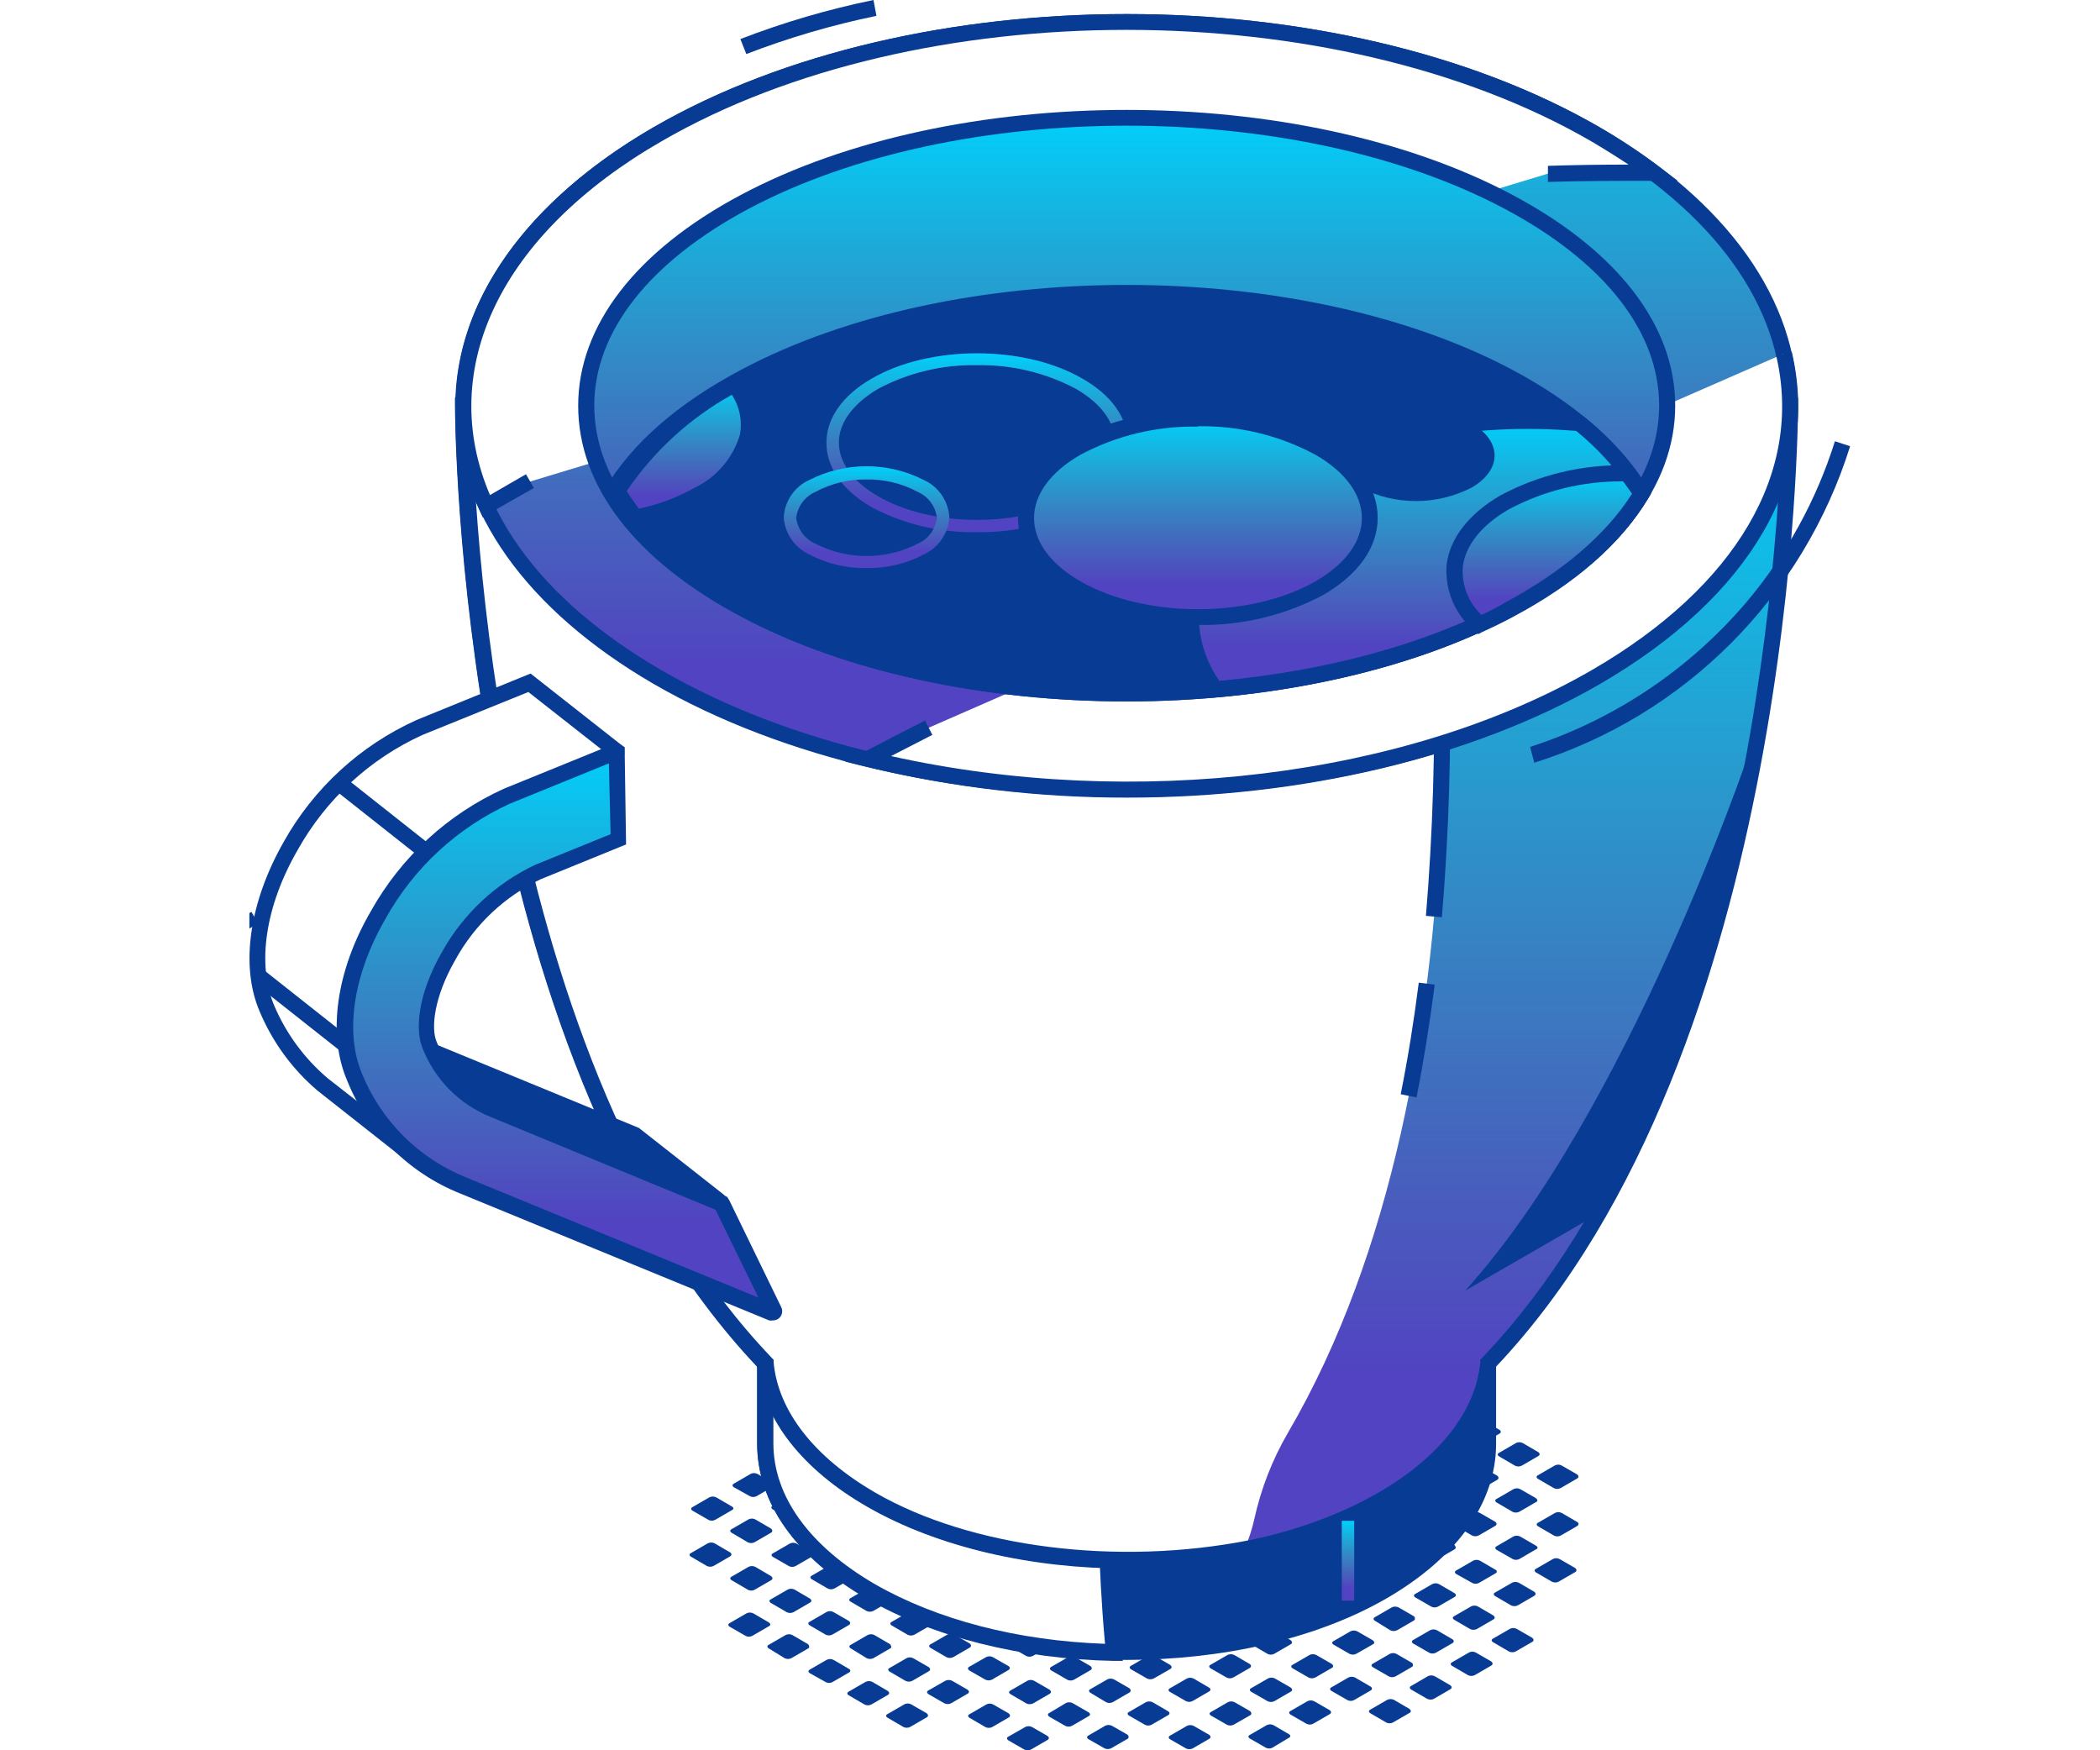 <svg width="480" height="400" viewBox="0 0 480 400" fill="none" xmlns="http://www.w3.org/2000/svg">
<rect width="480" height="400" fill="white"/>
<g clip-path="url(#clip0)">
<path d="M167.274 345.131L163.457 347.341C163.222 347.465 162.96 347.529 162.694 347.529C162.428 347.529 162.166 347.465 161.93 347.341L158.339 345.273C157.887 345.018 157.83 344.621 158.339 344.395L162.157 342.185C162.394 342.068 162.655 342.007 162.92 342.007C163.185 342.007 163.446 342.068 163.683 342.185L167.274 344.281C167.727 344.508 167.783 344.904 167.274 345.131Z" fill="#083C94"/>
<path d="M176.718 339.721L172.929 341.931C172.694 342.055 172.432 342.12 172.166 342.12C171.9 342.12 171.638 342.055 171.402 341.931L167.783 339.919C167.359 339.664 167.302 339.268 167.783 339.041L171.572 336.832C171.809 336.714 172.071 336.653 172.335 336.653C172.6 336.653 172.861 336.714 173.099 336.832L176.718 338.928C177.086 339.098 177.114 339.495 176.718 339.721Z" fill="#083C94"/>
<path d="M186.078 334.254L182.261 336.463C182.024 336.581 181.762 336.642 181.497 336.642C181.233 336.642 180.971 336.581 180.734 336.463L177.143 334.254C176.691 333.999 176.634 333.602 177.143 333.376L180.847 331.421C181.085 331.304 181.346 331.243 181.611 331.243C181.875 331.243 182.137 331.304 182.374 331.421L185.965 333.517C186.417 333.687 186.474 334.084 186.078 334.254Z" fill="#083C94"/>
<path d="M166.907 355.669L163.09 357.878C162.853 357.996 162.591 358.057 162.327 358.057C162.062 358.057 161.801 357.996 161.563 357.878L157.972 355.782C157.52 355.527 157.463 355.13 157.972 354.904L161.789 352.694C162.027 352.577 162.288 352.516 162.553 352.516C162.818 352.516 163.079 352.577 163.316 352.694L166.907 354.791C167.275 355.045 167.275 355.442 166.907 355.669Z" fill="#083C94"/>
<path d="M176.267 350.259L172.449 352.468C172.212 352.586 171.951 352.647 171.686 352.647C171.421 352.647 171.16 352.586 170.922 352.468L167.275 350.315C166.822 350.06 166.766 349.664 167.275 349.437L171.092 347.228C171.33 347.11 171.591 347.049 171.856 347.049C172.12 347.049 172.382 347.11 172.619 347.228L176.21 349.324C176.606 349.636 176.634 350.032 176.267 350.259Z" fill="#083C94"/>
<path d="M185.598 344.848L181.78 347.058C181.548 347.175 181.291 347.236 181.031 347.236C180.771 347.236 180.514 347.175 180.282 347.058L176.662 344.961C176.21 344.706 176.182 344.31 176.662 344.083L180.48 341.874C180.717 341.756 180.978 341.695 181.243 341.695C181.508 341.695 181.769 341.756 182.007 341.874L185.598 343.97C185.937 344.225 185.993 344.621 185.598 344.848Z" fill="#083C94"/>
<path d="M194.956 339.438L191.139 341.647C190.901 341.765 190.64 341.826 190.375 341.826C190.111 341.826 189.849 341.765 189.612 341.647L186.021 339.551C185.569 339.296 185.512 338.9 186.021 338.673L189.838 336.464C190.074 336.339 190.336 336.275 190.602 336.275C190.868 336.275 191.13 336.339 191.365 336.464L194.956 338.531C195.295 338.815 195.352 339.211 194.956 339.438Z" fill="#083C94"/>
<path d="M176.295 361.108L172.478 363.317C172.242 363.441 171.98 363.506 171.714 363.506C171.448 363.506 171.186 363.441 170.951 363.317L167.275 361.165C166.822 360.91 166.766 360.513 167.275 360.286L171.092 358.077C171.33 357.96 171.591 357.898 171.856 357.898C172.12 357.898 172.382 357.96 172.619 358.077L176.21 360.173C176.634 360.485 176.691 360.881 176.295 361.108Z" fill="#083C94"/>
<path d="M185.653 355.697L181.836 357.906C181.601 358.03 181.339 358.095 181.073 358.095C180.807 358.095 180.545 358.03 180.309 357.906L176.718 355.838C176.266 355.583 176.209 355.187 176.718 354.96L180.535 352.751C180.773 352.633 181.034 352.572 181.299 352.572C181.564 352.572 181.825 352.633 182.062 352.751L185.653 354.847C185.993 355.073 186.049 355.47 185.653 355.697Z" fill="#083C94"/>
<path d="M194.985 350.287L191.196 352.496C190.961 352.62 190.699 352.685 190.433 352.685C190.167 352.685 189.905 352.62 189.67 352.496L186.079 350.428C185.626 350.173 185.57 349.777 186.079 349.55L189.896 347.341C190.128 347.224 190.385 347.163 190.645 347.163C190.905 347.163 191.162 347.224 191.394 347.341L195.014 349.437C195.353 349.663 195.381 350.06 194.985 350.287Z" fill="#083C94"/>
<path d="M204.344 344.877L200.527 347.086C200.289 347.204 200.028 347.265 199.763 347.265C199.498 347.265 199.237 347.204 199 347.086L195.55 344.933C195.098 344.678 195.07 344.282 195.55 344.055L199.367 341.846C199.605 341.728 199.866 341.667 200.131 341.667C200.396 341.667 200.657 341.728 200.894 341.846L204.485 343.942C204.683 344.253 204.74 344.65 204.344 344.877Z" fill="#083C94"/>
<path d="M175.757 371.645L171.94 373.855C171.704 373.979 171.442 374.044 171.176 374.044C170.91 374.044 170.648 373.979 170.413 373.855L166.822 371.787C166.369 371.532 166.341 371.135 166.822 370.909L170.639 368.699C170.876 368.582 171.138 368.521 171.402 368.521C171.667 368.521 171.928 368.582 172.166 368.699L175.757 370.795C176.153 371.079 176.209 371.419 175.757 371.645Z" fill="#083C94"/>
<path d="M185.173 366.234L181.356 368.444C181.118 368.561 180.857 368.622 180.592 368.622C180.327 368.622 180.066 368.561 179.829 368.444L176.238 366.348C175.785 366.093 175.729 365.696 176.238 365.47L180.055 363.26C180.292 363.143 180.554 363.082 180.818 363.082C181.083 363.082 181.344 363.143 181.582 363.26L185.173 365.356C185.512 365.611 185.569 366.008 185.173 366.234Z" fill="#083C94"/>
<path d="M194.533 360.825L190.716 363.034C190.479 363.152 190.217 363.213 189.953 363.213C189.688 363.213 189.427 363.152 189.189 363.034L185.598 360.938C185.146 360.683 185.089 360.286 185.598 360.06L189.415 357.85C189.653 357.733 189.914 357.672 190.179 357.672C190.444 357.672 190.705 357.733 190.942 357.85L194.533 359.947C194.873 360.201 194.929 360.598 194.533 360.825Z" fill="#083C94"/>
<path d="M203.864 355.414L200.047 357.623C199.814 357.74 199.558 357.801 199.298 357.801C199.037 357.801 198.781 357.74 198.548 357.623L194.929 355.527C194.477 355.272 194.448 354.876 194.929 354.649L198.718 352.439C198.955 352.322 199.217 352.261 199.481 352.261C199.746 352.261 200.007 352.322 200.245 352.439L203.864 354.536C204.204 354.791 204.26 355.187 203.864 355.414Z" fill="#083C94"/>
<path d="M213.223 350.004L209.405 352.213C209.168 352.33 208.907 352.391 208.642 352.391C208.377 352.391 208.116 352.33 207.879 352.213L204.288 350.117C203.835 349.862 203.779 349.465 204.288 349.239L208.105 347.029C208.34 346.905 208.602 346.84 208.868 346.84C209.134 346.84 209.396 346.905 209.632 347.029L213.223 349.097C213.562 349.38 213.619 349.777 213.223 350.004Z" fill="#083C94"/>
<path d="M184.692 376.744L180.875 378.954C180.638 379.071 180.377 379.132 180.112 379.132C179.847 379.132 179.586 379.071 179.348 378.954L175.757 376.744C175.305 376.489 175.248 376.093 175.757 375.866L179.575 373.657C179.812 373.539 180.073 373.478 180.338 373.478C180.603 373.478 180.864 373.539 181.101 373.657L184.692 375.753C185.032 376.149 185.088 376.546 184.692 376.744Z" fill="#083C94"/>
<path d="M194.053 371.362L190.236 373.571C189.998 373.689 189.737 373.75 189.472 373.75C189.207 373.75 188.946 373.689 188.709 373.571L185.118 371.475C184.665 371.22 184.609 370.824 185.118 370.597L188.935 368.388C189.17 368.264 189.432 368.199 189.698 368.199C189.964 368.199 190.226 368.264 190.462 368.388L194.053 370.455C194.392 370.739 194.449 371.079 194.053 371.362Z" fill="#083C94"/>
<path d="M203.411 365.951L199.594 368.161C199.357 368.278 199.095 368.339 198.831 368.339C198.566 368.339 198.305 368.278 198.067 368.161L194.476 366.065C194.024 365.81 193.967 365.413 194.476 365.186L198.293 362.977C198.529 362.853 198.791 362.788 199.057 362.788C199.323 362.788 199.585 362.853 199.82 362.977L203.411 365.045C203.75 365.413 203.779 365.725 203.411 365.951Z" fill="#083C94"/>
<path d="M212.742 360.541L208.925 362.75C208.687 362.867 208.426 362.929 208.161 362.929C207.897 362.929 207.635 362.867 207.398 362.75L203.807 360.654C203.355 360.399 203.326 360.002 203.807 359.776L207.624 357.566C207.86 357.442 208.122 357.377 208.388 357.377C208.654 357.377 208.916 357.442 209.151 357.566L212.516 359.747C213.081 359.917 213.138 360.314 212.742 360.541Z" fill="#083C94"/>
<path d="M222.102 355.131L218.284 357.34C218.047 357.458 217.786 357.519 217.521 357.519C217.256 357.519 216.995 357.458 216.757 357.34L213.166 355.272C212.714 354.989 212.658 354.593 213.166 354.366L216.984 352.185C217.221 352.067 217.482 352.006 217.747 352.006C218.012 352.006 218.273 352.067 218.511 352.185L222.102 354.253C222.441 354.508 222.497 354.904 222.102 355.131Z" fill="#083C94"/>
<path d="M194.081 382.211L190.264 384.421C190.028 384.545 189.766 384.609 189.5 384.609C189.234 384.609 188.972 384.545 188.737 384.421L185.146 382.409C184.693 382.154 184.665 381.758 185.146 381.531L188.963 379.322C189.201 379.204 189.462 379.143 189.727 379.143C189.991 379.143 190.253 379.204 190.49 379.322L194.081 381.418C194.42 381.588 194.477 381.984 194.081 382.211Z" fill="#083C94"/>
<path d="M203.439 376.744L199.622 378.954C199.385 379.071 199.124 379.132 198.859 379.132C198.594 379.132 198.333 379.071 198.095 378.954L194.504 376.744C194.052 376.489 193.995 376.093 194.504 375.866L198.322 373.657C198.559 373.539 198.82 373.478 199.085 373.478C199.35 373.478 199.611 373.539 199.848 373.657L203.439 375.753C203.779 376.178 203.835 376.574 203.439 376.744Z" fill="#083C94"/>
<path d="M212.799 371.39L208.982 373.6C208.744 373.717 208.483 373.778 208.218 373.778C207.953 373.778 207.692 373.717 207.455 373.6L203.864 371.504C203.411 371.249 203.355 370.852 203.864 370.625L207.681 368.416C207.918 368.299 208.18 368.238 208.444 368.238C208.709 368.238 208.97 368.299 209.208 368.416L212.799 370.512C213.138 370.767 213.195 371.079 212.799 371.39Z" fill="#083C94"/>
<path d="M222.13 365.98L218.341 368.189C218.103 368.307 217.842 368.368 217.577 368.368C217.313 368.368 217.051 368.307 216.814 368.189L213.195 366.093C212.742 365.838 212.714 365.441 213.195 365.215L216.984 363.005C217.221 362.888 217.482 362.827 217.747 362.827C218.012 362.827 218.273 362.888 218.511 363.005L222.13 365.102C222.497 365.413 222.526 365.753 222.13 365.98Z" fill="#083C94"/>
<path d="M231.489 360.569L227.672 362.779C227.435 362.896 227.173 362.957 226.909 362.957C226.644 362.957 226.383 362.896 226.145 362.779L222.554 360.683C222.102 360.428 222.045 360.031 222.554 359.805L226.371 357.595C226.607 357.471 226.869 357.406 227.135 357.406C227.401 357.406 227.663 357.471 227.898 357.595L231.489 359.663C231.829 359.946 231.885 360.343 231.489 360.569Z" fill="#083C94"/>
<path d="M202.959 387.338L199.142 389.548C198.904 389.665 198.643 389.726 198.378 389.726C198.114 389.726 197.852 389.665 197.615 389.548L194.024 387.451C193.571 387.196 193.543 386.8 194.024 386.573L197.841 384.364C198.078 384.246 198.34 384.185 198.604 384.185C198.869 384.185 199.13 384.246 199.368 384.364L202.959 386.46C203.298 386.715 203.355 387.111 202.959 387.338Z" fill="#083C94"/>
<path d="M212.318 381.928L208.501 384.137C208.264 384.254 208.003 384.316 207.738 384.316C207.473 384.316 207.212 384.254 206.974 384.137L203.383 382.041C202.931 381.786 202.874 381.389 203.383 381.163L207.2 378.953C207.436 378.829 207.698 378.764 207.964 378.764C208.23 378.764 208.492 378.829 208.727 378.953L212.318 381.021C212.658 381.304 212.714 381.701 212.318 381.928Z" fill="#083C94"/>
<path d="M221.677 376.517L217.86 378.727C217.622 378.844 217.361 378.905 217.096 378.905C216.831 378.905 216.57 378.844 216.333 378.727L212.742 376.631C212.289 376.376 212.233 375.979 212.742 375.752L216.559 373.543C216.794 373.419 217.056 373.354 217.322 373.354C217.588 373.354 217.85 373.419 218.086 373.543L221.677 375.611C222.016 375.894 222.044 376.291 221.677 376.517Z" fill="#083C94"/>
<path d="M231.008 371.078L227.191 373.288C226.953 373.405 226.692 373.466 226.427 373.466C226.162 373.466 225.901 373.405 225.664 373.288L222.073 371.078C221.62 370.824 221.592 370.427 222.073 370.2L225.89 367.991C226.125 367.867 226.387 367.802 226.653 367.802C226.919 367.802 227.181 367.867 227.417 367.991L231.008 370.059C231.347 370.484 231.404 370.88 231.008 371.078Z" fill="#083C94"/>
<path d="M240.367 365.697L236.55 367.906C236.313 368.023 236.051 368.084 235.787 368.084C235.522 368.084 235.261 368.023 235.023 367.906L231.432 365.838C230.98 365.555 230.923 365.158 231.432 364.932L235.136 362.581C235.374 362.463 235.635 362.402 235.9 362.402C236.164 362.402 236.426 362.463 236.663 362.581L240.254 364.648C240.791 365.073 240.791 365.413 240.367 365.697Z" fill="#083C94"/>
<path d="M211.838 392.465L208.021 394.674C207.783 394.792 207.522 394.853 207.257 394.853C206.992 394.853 206.731 394.792 206.494 394.674L202.903 392.578C202.45 392.323 202.394 391.927 202.903 391.7L206.72 389.491C206.955 389.367 207.217 389.302 207.483 389.302C207.749 389.302 208.011 389.367 208.247 389.491L211.838 391.558C212.177 391.842 212.234 392.238 211.838 392.465Z" fill="#083C94"/>
<path d="M221.196 387.055L217.379 389.264C217.142 389.382 216.88 389.443 216.616 389.443C216.351 389.443 216.09 389.382 215.852 389.264L212.261 387.197C211.809 386.913 211.752 386.517 212.261 386.29L216.078 384.109C216.316 383.992 216.577 383.93 216.842 383.93C217.107 383.93 217.368 383.992 217.605 384.109L221.196 386.177C221.536 386.432 221.592 386.828 221.196 387.055Z" fill="#083C94"/>
<path d="M230.528 381.644L226.739 383.854C226.501 383.971 226.24 384.032 225.975 384.032C225.711 384.032 225.449 383.971 225.212 383.854L221.593 381.786C221.168 381.502 221.112 381.106 221.593 380.879L225.41 378.698C225.642 378.581 225.899 378.52 226.159 378.52C226.419 378.52 226.676 378.581 226.908 378.698L230.528 380.766C230.895 381.021 230.924 381.417 230.528 381.644Z" fill="#083C94"/>
<path d="M239.888 376.234L236.071 378.443C235.833 378.561 235.572 378.622 235.307 378.622C235.042 378.622 234.781 378.561 234.544 378.443L230.953 376.375C230.5 376.092 230.444 375.724 230.953 375.497L234.77 373.288C235.007 373.17 235.268 373.109 235.533 373.109C235.798 373.109 236.059 373.17 236.297 373.288L239.888 375.356C240.227 375.639 240.284 376.007 239.888 376.234Z" fill="#083C94"/>
<path d="M249.273 370.852L245.456 373.033C245.219 373.151 244.958 373.212 244.693 373.212C244.428 373.212 244.167 373.151 243.929 373.033L240.338 370.965C239.886 370.71 239.829 370.314 240.338 370.087L244.156 367.878C244.393 367.76 244.654 367.699 244.919 367.699C245.184 367.699 245.445 367.76 245.682 367.878L249.273 369.946C249.584 370.229 249.641 370.625 249.273 370.852Z" fill="#083C94"/>
<path d="M230.584 392.493L226.767 394.703C226.529 394.82 226.268 394.881 226.003 394.881C225.739 394.881 225.477 394.82 225.24 394.703L221.649 392.607C221.197 392.352 221.14 391.955 221.649 391.729L225.466 389.519C225.702 389.395 225.964 389.33 226.23 389.33C226.496 389.33 226.758 389.395 226.993 389.519L230.584 391.587C230.923 391.87 230.98 392.267 230.584 392.493Z" fill="#083C94"/>
<path d="M239.942 387.083L236.125 389.292C235.888 389.41 235.627 389.471 235.362 389.471C235.097 389.471 234.836 389.41 234.598 389.292L231.007 387.196C230.555 386.941 230.498 386.545 231.007 386.318L234.825 384.109C235.06 383.985 235.322 383.92 235.588 383.92C235.854 383.92 236.116 383.985 236.351 384.109L239.942 386.176C240.282 386.46 240.31 386.856 239.942 387.083Z" fill="#083C94"/>
<path d="M249.273 381.673L245.456 383.882C245.224 384 244.967 384.06 244.707 384.06C244.447 384.06 244.19 384 243.958 383.882L240.338 381.786C239.886 381.531 239.858 381.135 240.338 380.908L244.156 378.699C244.391 378.575 244.653 378.51 244.919 378.51C245.185 378.51 245.447 378.575 245.682 378.699L249.273 380.766C249.613 381.05 249.669 381.446 249.273 381.673Z" fill="#083C94"/>
<path d="M258.634 376.262L254.817 378.472C254.579 378.589 254.318 378.65 254.053 378.65C253.788 378.65 253.527 378.589 253.29 378.472L249.699 376.404C249.246 376.121 249.19 375.724 249.699 375.498L253.516 373.316C253.753 373.199 254.015 373.138 254.279 373.138C254.544 373.138 254.805 373.199 255.043 373.316L258.634 375.384C258.973 375.639 259.03 376.036 258.634 376.262Z" fill="#083C94"/>
<path d="M239.463 397.621L235.646 399.83C235.408 399.947 235.147 400.008 234.882 400.008C234.617 400.008 234.356 399.947 234.119 399.83L230.528 397.762C230.075 397.479 230.019 397.082 230.528 396.856L234.345 394.675C234.582 394.557 234.844 394.496 235.108 394.496C235.373 394.496 235.634 394.557 235.872 394.675L239.463 396.742C239.802 396.997 239.859 397.394 239.463 397.621Z" fill="#083C94"/>
<path d="M248.822 392.21L245.005 394.42C244.768 394.537 244.506 394.598 244.242 394.598C243.977 394.598 243.716 394.537 243.478 394.42L239.887 392.352C239.435 392.068 239.378 391.672 239.887 391.445L243.62 389.208C243.857 389.09 244.118 389.029 244.383 389.029C244.648 389.029 244.909 389.09 245.146 389.208L248.737 391.275C249.275 391.587 249.275 391.984 248.822 392.21Z" fill="#083C94"/>
<path d="M258.152 386.8L254.335 389.009C254.098 389.126 253.836 389.188 253.572 389.188C253.307 389.188 253.046 389.126 252.808 389.009L249.274 386.885C248.821 386.601 248.793 386.233 249.274 386.006L253.091 383.797C253.328 383.68 253.59 383.618 253.854 383.618C254.119 383.618 254.38 383.68 254.618 383.797L258.209 385.865C258.492 386.205 258.548 386.573 258.152 386.8Z" fill="#083C94"/>
<path d="M267.512 381.418L263.695 383.599C263.457 383.716 263.196 383.777 262.931 383.777C262.666 383.777 262.405 383.716 262.168 383.599L258.577 381.531C258.124 381.276 258.068 380.88 258.577 380.653L262.394 378.443C262.631 378.326 262.893 378.265 263.157 378.265C263.422 378.265 263.683 378.326 263.921 378.443L267.512 380.511C267.851 380.795 267.908 381.191 267.512 381.418Z" fill="#083C94"/>
<path d="M257.757 397.366L253.968 399.547C253.73 399.664 253.469 399.725 253.204 399.725C252.94 399.725 252.678 399.664 252.441 399.547L248.822 397.479C248.369 397.224 248.341 396.827 248.822 396.601L252.611 394.391C252.848 394.274 253.109 394.213 253.374 394.213C253.639 394.213 253.9 394.274 254.137 394.391L257.757 396.459C258.011 396.742 258.068 397.139 257.757 397.366Z" fill="#083C94"/>
<path d="M267.031 391.955L263.214 394.165C262.979 394.289 262.717 394.354 262.451 394.354C262.185 394.354 261.923 394.289 261.687 394.165L258.096 392.097C257.644 391.842 257.587 391.446 258.096 391.219L261.913 389.01C262.151 388.892 262.412 388.831 262.677 388.831C262.942 388.831 263.203 388.892 263.44 389.01L267.031 391.106C267.371 391.332 267.427 391.729 267.031 391.955Z" fill="#083C94"/>
<path d="M276.391 386.545L272.573 388.754C272.338 388.878 272.076 388.943 271.81 388.943C271.544 388.943 271.282 388.878 271.047 388.754L267.456 386.686C267.003 386.431 266.947 386.035 267.456 385.808L271.273 383.599C271.51 383.481 271.771 383.42 272.036 383.42C272.301 383.42 272.562 383.481 272.8 383.599L276.391 385.695C276.73 385.921 276.787 386.318 276.391 386.545Z" fill="#083C94"/>
<path d="M276.419 397.365L272.602 399.575C272.364 399.692 272.103 399.753 271.838 399.753C271.573 399.753 271.312 399.692 271.075 399.575L267.484 397.507C267.031 397.224 267.003 396.855 267.484 396.629L271.301 394.419C271.538 394.302 271.8 394.241 272.064 394.241C272.329 394.241 272.59 394.302 272.828 394.419L276.419 396.487C276.758 396.77 276.815 397.139 276.419 397.365Z" fill="#083C94"/>
<path d="M285.777 391.984L281.96 394.165C281.723 394.282 281.461 394.343 281.197 394.343C280.932 394.343 280.671 394.282 280.433 394.165L276.842 392.097C276.39 391.842 276.333 391.446 276.842 391.219L280.659 389.01C280.897 388.892 281.158 388.831 281.423 388.831C281.688 388.831 281.949 388.892 282.186 389.01L285.777 391.077C286.032 391.361 286.173 391.757 285.777 391.984Z" fill="#083C94"/>
<path d="M294.657 397.111L290.84 399.405C290.605 399.529 290.343 399.594 290.077 399.594C289.811 399.594 289.549 399.529 289.313 399.405L285.722 397.338C285.27 397.083 285.213 396.686 285.722 396.46L289.539 394.25C289.777 394.133 290.038 394.072 290.303 394.072C290.568 394.072 290.829 394.133 291.066 394.25L294.657 396.346C294.997 396.573 295.053 396.884 294.657 397.111Z" fill="#083C94"/>
<path d="M191.677 325.954L195.296 328.05C195.748 328.305 195.777 328.702 195.296 328.928L191.507 331.138C191.271 331.262 191.009 331.327 190.743 331.327C190.477 331.327 190.215 331.262 189.98 331.138L186.361 329.07C185.908 328.815 185.88 328.418 186.361 328.192L190.15 325.982C190.385 325.86 190.645 325.795 190.91 325.79C191.175 325.785 191.437 325.841 191.677 325.954Z" fill="#083C94"/>
<path d="M209.915 325.756L213.506 327.824C213.958 328.079 214.015 328.475 213.506 328.702L209.689 330.855C209.451 330.972 209.19 331.033 208.925 331.033C208.661 331.033 208.399 330.972 208.162 330.855L204.684 328.588C204.232 328.333 204.175 327.937 204.684 327.71L208.501 325.501C208.741 325.433 208.993 325.421 209.238 325.465C209.482 325.509 209.714 325.609 209.915 325.756Z" fill="#083C94"/>
<path d="M204.259 334.056L200.442 336.266C200.204 336.383 199.943 336.444 199.678 336.444C199.413 336.444 199.152 336.383 198.915 336.266L195.324 334.254C194.871 333.999 194.843 333.603 195.324 333.376L199.141 331.167C199.378 331.049 199.639 330.988 199.904 330.988C200.169 330.988 200.43 331.049 200.668 331.167L204.259 333.263C204.598 333.433 204.655 333.829 204.259 334.056Z" fill="#083C94"/>
<path d="M223.007 334.084L219.19 336.294C218.954 336.418 218.692 336.483 218.426 336.483C218.16 336.483 217.898 336.418 217.663 336.294L214.072 334.254C213.619 333.999 213.563 333.603 214.072 333.376L217.889 331.167C218.126 331.049 218.388 330.988 218.652 330.988C218.917 330.988 219.178 331.049 219.416 331.167L223.007 333.263C223.346 333.461 223.403 333.858 223.007 334.084Z" fill="#083C94"/>
<path d="M213.648 339.495L209.859 341.704C209.623 341.828 209.361 341.893 209.095 341.893C208.829 341.893 208.567 341.828 208.332 341.704L204.713 339.636C204.289 339.381 204.232 338.985 204.713 338.758L208.502 336.549C208.739 336.431 209 336.37 209.265 336.37C209.53 336.37 209.791 336.431 210.029 336.549L213.648 338.645C214.015 338.871 214.044 339.268 213.648 339.495Z" fill="#083C94"/>
<path d="M232.309 328.589L228.491 330.799C228.254 330.916 227.993 330.977 227.728 330.977C227.463 330.977 227.202 330.916 226.965 330.799L223.374 328.702C222.921 328.447 222.865 328.051 223.374 327.824L227.191 325.615C229.071 326.269 230.808 327.279 232.309 328.589Z" fill="#083C94"/>
<path d="M231.885 339.211L228.068 341.421C227.83 341.538 227.569 341.599 227.304 341.599C227.039 341.599 226.778 341.538 226.541 341.421L222.95 339.324C222.497 339.069 222.441 338.673 222.95 338.446L226.767 336.237C227.002 336.113 227.264 336.048 227.53 336.048C227.796 336.048 228.058 336.113 228.294 336.237L231.885 338.305C232.309 338.588 232.309 338.984 231.885 339.211Z" fill="#083C94"/>
<path d="M222.525 344.621L218.708 346.831C218.476 346.948 218.219 347.009 217.959 347.009C217.699 347.009 217.442 346.948 217.21 346.831L213.59 344.735C213.138 344.48 213.11 344.083 213.59 343.856L217.407 341.647C217.645 341.53 217.906 341.469 218.171 341.469C218.436 341.469 218.697 341.53 218.934 341.647L222.525 343.743C222.865 343.998 222.921 344.395 222.525 344.621Z" fill="#083C94"/>
<path d="M241.244 333.8L237.427 336.01C237.19 336.127 236.928 336.188 236.664 336.188C236.399 336.188 236.138 336.127 235.9 336.01L232.309 333.857C231.857 333.602 231.8 333.206 232.309 332.979L236.126 330.769C236.362 330.645 236.624 330.581 236.89 330.581C237.156 330.581 237.418 330.645 237.653 330.769L241.244 332.837C241.583 333.177 241.64 333.574 241.244 333.8Z" fill="#083C94"/>
<path d="M250.575 328.39L246.786 330.6C246.548 330.717 246.287 330.778 246.022 330.778C245.758 330.778 245.496 330.717 245.259 330.6L241.64 328.589C244.608 328.282 247.596 328.215 250.575 328.39Z" fill="#083C94"/>
<path d="M240.791 344.338L236.974 346.548C236.736 346.665 236.475 346.726 236.21 346.726C235.946 346.726 235.684 346.665 235.447 346.548L231.856 344.48C231.404 344.197 231.347 343.8 231.856 343.573L235.673 341.392C235.911 341.275 236.172 341.214 236.437 341.214C236.701 341.214 236.963 341.275 237.2 341.392L240.791 343.46C241.102 343.715 241.159 344.112 240.791 344.338Z" fill="#083C94"/>
<path d="M231.404 349.749L227.587 351.958C227.35 352.076 227.088 352.137 226.824 352.137C226.559 352.137 226.298 352.076 226.06 351.958L222.469 349.862C222.017 349.607 221.988 349.211 222.469 348.984L226.286 346.775C226.522 346.651 226.784 346.586 227.05 346.586C227.316 346.586 227.578 346.651 227.813 346.775L231.404 348.842C231.744 349.126 231.8 349.522 231.404 349.749Z" fill="#083C94"/>
<path d="M250.123 338.928L246.306 341.137C246.068 341.255 245.807 341.316 245.542 341.316C245.278 341.316 245.016 341.255 244.779 341.137L241.188 339.069C240.736 338.786 240.679 338.389 241.188 338.163L245.005 335.982C245.243 335.864 245.504 335.803 245.769 335.803C246.033 335.803 246.295 335.864 246.532 335.982L250.123 338.05C250.462 338.304 250.491 338.701 250.123 338.928Z" fill="#083C94"/>
<path d="M255.75 330.572L259.341 332.639C259.793 332.923 259.85 333.291 259.341 333.518L255.524 335.727C255.286 335.844 255.025 335.906 254.76 335.906C254.495 335.906 254.234 335.844 253.997 335.727L250.406 333.659C249.953 333.376 249.925 333.008 250.406 332.781L254.223 330.572C254.46 330.454 254.722 330.393 254.986 330.393C255.251 330.393 255.512 330.454 255.75 330.572Z" fill="#083C94"/>
<path d="M250.15 349.777L246.333 351.986C246.096 352.104 245.835 352.165 245.57 352.165C245.305 352.165 245.044 352.104 244.806 351.986L241.215 349.89C240.763 349.635 240.706 349.238 241.215 349.012L245.033 346.802C245.268 346.678 245.53 346.614 245.796 346.614C246.062 346.614 246.324 346.678 246.559 346.802L250.15 348.87C250.49 349.154 250.546 349.55 250.15 349.777Z" fill="#083C94"/>
<path d="M240.791 355.187L236.974 357.397C236.741 357.514 236.485 357.575 236.224 357.575C235.964 357.575 235.708 357.514 235.475 357.397L231.856 355.3C231.403 355.046 231.375 354.649 231.856 354.422L235.645 352.213C235.882 352.095 236.143 352.034 236.408 352.034C236.673 352.034 236.934 352.095 237.172 352.213L240.791 354.309C241.13 354.564 241.187 354.961 240.791 355.187Z" fill="#083C94"/>
<path d="M259.51 344.366L255.693 346.576C255.455 346.693 255.194 346.754 254.929 346.754C254.664 346.754 254.403 346.693 254.166 346.576L250.575 344.48C250.122 344.225 250.066 343.828 250.575 343.601L254.392 341.392C254.627 341.268 254.889 341.203 255.155 341.203C255.421 341.203 255.683 341.268 255.919 341.392L259.51 343.46C259.849 343.743 259.906 344.14 259.51 344.366Z" fill="#083C94"/>
<path d="M268.841 338.956L265.052 341.166C264.815 341.283 264.553 341.344 264.289 341.344C264.024 341.344 263.763 341.283 263.525 341.166L259.934 339.07C259.482 338.815 259.425 338.418 259.934 338.192L263.751 335.982C263.982 335.858 264.239 335.793 264.501 335.793C264.762 335.793 265.02 335.858 265.25 335.982L268.869 338.05C269.208 338.333 269.237 338.73 268.841 338.956Z" fill="#083C94"/>
<path d="M274.497 330.6L278.088 332.668C278.54 332.923 278.597 333.319 278.088 333.546L274.271 335.755C274.033 335.873 273.772 335.934 273.507 335.934C273.242 335.934 272.981 335.873 272.744 335.755L269.153 333.687C268.7 333.404 268.672 333.008 269.153 332.781L272.97 330.571C273.211 330.464 273.473 330.411 273.737 330.416C274 330.421 274.26 330.484 274.497 330.6Z" fill="#083C94"/>
<path d="M259.029 354.904L255.212 357.114C254.975 357.231 254.713 357.292 254.449 357.292C254.184 357.292 253.923 357.231 253.685 357.114L250.094 355.046C249.642 354.762 249.585 354.366 250.094 354.139L253.911 351.93C254.151 351.818 254.411 351.76 254.675 351.76C254.939 351.76 255.199 351.818 255.438 351.93L259.029 353.998C259.369 354.281 259.425 354.677 259.029 354.904Z" fill="#083C94"/>
<path d="M249.67 360.315L245.853 362.524C245.615 362.641 245.354 362.703 245.089 362.703C244.824 362.703 244.563 362.641 244.326 362.524L240.791 360.371C240.339 360.116 240.311 359.72 240.791 359.493L244.609 357.284C244.844 357.16 245.106 357.095 245.372 357.095C245.638 357.095 245.9 357.16 246.135 357.284L249.726 359.351C250.009 359.748 250.066 360.088 249.67 360.315Z" fill="#083C94"/>
<path d="M268.389 349.494L264.572 351.703C264.334 351.821 264.073 351.882 263.808 351.882C263.543 351.882 263.282 351.821 263.045 351.703L259.454 349.635C259.001 349.352 258.945 348.955 259.454 348.729L263.271 346.548C263.508 346.43 263.769 346.369 264.034 346.369C264.299 346.369 264.56 346.43 264.798 346.548L268.389 348.615C268.728 348.87 268.756 349.267 268.389 349.494Z" fill="#083C94"/>
<path d="M277.72 344.084L273.902 346.293C273.67 346.41 273.413 346.471 273.153 346.471C272.893 346.471 272.636 346.41 272.404 346.293L268.785 344.225C268.332 343.942 268.304 343.545 268.785 343.347L272.573 341.138C272.811 341.02 273.072 340.959 273.337 340.959C273.602 340.959 273.863 341.02 274.1 341.138L277.691 343.206C278.059 343.46 278.116 343.857 277.72 344.084Z" fill="#083C94"/>
<path d="M287.078 338.673L283.261 340.882C283.024 341 282.762 341.061 282.498 341.061C282.233 341.061 281.972 341 281.734 340.882L278.143 338.814C277.691 338.559 277.634 338.163 278.143 337.936L281.96 335.727C282.198 335.609 282.459 335.548 282.724 335.548C282.988 335.548 283.25 335.609 283.487 335.727L287.078 337.795C287.417 338.078 287.474 338.474 287.078 338.673Z" fill="#083C94"/>
<path d="M291.207 330.26C291.445 330.142 291.706 330.081 291.971 330.081C292.236 330.081 292.497 330.142 292.734 330.26L296.325 332.327C296.778 332.611 296.834 333.007 296.325 333.234L292.508 335.415C292.271 335.532 292.009 335.593 291.745 335.593C291.48 335.593 291.219 335.532 290.981 335.415L287.39 333.347C286.938 333.092 286.881 332.696 287.39 332.469L291.207 330.26Z" fill="#083C94"/>
<path d="M305.826 326.974C306.278 327.257 306.306 327.654 305.826 327.881L302.037 330.09C301.798 330.202 301.537 330.259 301.273 330.259C301.01 330.259 300.749 330.202 300.51 330.09L296.891 328.022C299.849 327.521 302.832 327.171 305.826 326.974Z" fill="#083C94"/>
<path d="M267.908 360.06L264.091 362.241C263.854 362.358 263.592 362.419 263.328 362.419C263.063 362.419 262.802 362.358 262.564 362.241L258.973 360.173C258.521 359.918 258.464 359.521 258.973 359.295L262.79 357.085C263.028 356.968 263.289 356.907 263.554 356.907C263.819 356.907 264.08 356.968 264.317 357.085L267.908 359.153C268.248 359.436 268.304 359.748 267.908 360.06Z" fill="#083C94"/>
<path d="M258.549 365.414L254.732 367.623C254.494 367.74 254.233 367.801 253.968 367.801C253.703 367.801 253.442 367.74 253.205 367.623L249.614 365.414C249.161 365.13 249.105 364.762 249.614 364.535L253.431 362.326C253.668 362.209 253.93 362.147 254.194 362.147C254.459 362.147 254.72 362.209 254.958 362.326L258.549 364.394C258.888 364.847 258.945 365.215 258.549 365.414Z" fill="#083C94"/>
<path d="M277.268 354.649L273.45 356.83C273.213 356.947 272.952 357.008 272.687 357.008C272.422 357.008 272.161 356.947 271.924 356.83L268.333 354.762C267.88 354.507 267.824 354.111 268.333 353.884L272.15 351.675C272.387 351.557 272.648 351.496 272.913 351.496C273.178 351.496 273.439 351.557 273.677 351.675L277.268 353.742C277.55 354.082 277.55 354.422 277.268 354.649Z" fill="#083C94"/>
<path d="M286.597 349.239L282.78 351.448C282.545 351.573 282.283 351.637 282.017 351.637C281.751 351.637 281.489 351.573 281.253 351.448L277.549 349.296C277.097 349.041 277.069 348.644 277.549 348.418L281.366 346.208C281.604 346.091 281.865 346.03 282.13 346.03C282.395 346.03 282.656 346.091 282.893 346.208L286.484 348.276C286.937 348.616 286.993 349.012 286.597 349.239Z" fill="#083C94"/>
<path d="M295.958 343.828L292.141 346.038C291.905 346.162 291.643 346.226 291.377 346.226C291.111 346.226 290.849 346.162 290.614 346.038L287.023 343.97C286.571 343.715 286.514 343.318 287.023 343.092L290.84 340.882C291.078 340.765 291.339 340.704 291.604 340.704C291.868 340.704 292.13 340.765 292.367 340.882L295.958 342.978C296.297 343.205 296.354 343.601 295.958 343.828Z" fill="#083C94"/>
<path d="M305.316 338.418L301.499 340.627C301.264 340.751 301.002 340.816 300.736 340.816C300.47 340.816 300.208 340.751 299.972 340.627L296.381 338.559C295.929 338.304 295.872 337.908 296.381 337.681L300.17 335.387C300.408 335.269 300.669 335.208 300.934 335.208C301.198 335.208 301.46 335.269 301.697 335.387L305.288 337.483C305.656 337.795 305.825 338.191 305.316 338.418Z" fill="#083C94"/>
<path d="M314.648 333.007L310.83 335.217C310.6 335.341 310.343 335.406 310.081 335.406C309.82 335.406 309.562 335.341 309.332 335.217L305.826 333.064C305.373 332.809 305.345 332.412 305.826 332.186L309.643 329.976C309.88 329.859 310.141 329.798 310.406 329.798C310.671 329.798 310.932 329.859 311.17 329.976L314.761 332.073C314.987 332.384 315.044 332.781 314.648 333.007Z" fill="#083C94"/>
<path d="M320.303 324.623L323.894 326.719C324.346 326.974 324.403 327.371 323.894 327.597L320.076 329.807C319.839 329.924 319.578 329.985 319.313 329.985C319.048 329.985 318.787 329.924 318.549 329.807L314.958 327.711C314.506 327.456 314.45 327.059 314.958 326.833L318.776 324.623C319.013 324.506 319.274 324.445 319.539 324.445C319.804 324.445 320.065 324.506 320.303 324.623Z" fill="#083C94"/>
<path d="M333.366 322.187L329.549 324.397C329.311 324.514 329.05 324.575 328.785 324.575C328.52 324.575 328.259 324.514 328.022 324.397L324.431 322.3C327.401 322.022 330.389 321.984 333.366 322.187Z" fill="#083C94"/>
<path d="M277.295 365.413L273.478 367.623C273.24 367.74 272.979 367.801 272.714 367.801C272.45 367.801 272.188 367.74 271.951 367.623L268.36 365.555C267.907 365.271 267.851 364.875 268.36 364.648L272.177 362.439C272.416 362.327 272.677 362.27 272.941 362.27C273.204 362.27 273.465 362.327 273.704 362.439L277.295 364.507C277.549 364.847 277.691 365.243 277.295 365.413Z" fill="#083C94"/>
<path d="M267.936 370.88L264.119 373.09C263.882 373.207 263.621 373.268 263.356 373.268C263.091 373.268 262.83 373.207 262.592 373.09L259.001 371.078C258.549 370.824 258.521 370.427 259.001 370.2L262.819 367.991C263.054 367.867 263.316 367.802 263.582 367.802C263.848 367.802 264.11 367.867 264.345 367.991L267.936 370.059C268.276 370.257 268.332 370.654 267.936 370.88Z" fill="#083C94"/>
<path d="M286.655 360.059L282.838 362.269C282.601 362.386 282.339 362.447 282.075 362.447C281.81 362.447 281.549 362.386 281.311 362.269L277.72 360.201C277.268 359.918 277.211 359.521 277.72 359.294L281.537 357.113C281.775 356.996 282.036 356.935 282.301 356.935C282.566 356.935 282.827 356.996 283.064 357.113L286.655 359.181C286.995 359.436 287.051 359.748 286.655 360.059Z" fill="#083C94"/>
<path d="M295.986 354.649L292.197 356.859C291.96 356.976 291.699 357.037 291.434 357.037C291.169 357.037 290.908 356.976 290.67 356.859L287.051 354.791C286.599 354.508 286.57 354.111 287.051 353.913L290.84 351.703C291.078 351.586 291.339 351.525 291.604 351.525C291.868 351.525 292.13 351.586 292.367 351.703L295.986 353.771C296.354 354.083 296.382 354.423 295.986 354.649Z" fill="#083C94"/>
<path d="M305.345 349.239L301.528 351.448C301.29 351.566 301.029 351.627 300.764 351.627C300.499 351.627 300.238 351.566 300.001 351.448L296.41 349.38C295.957 349.125 295.901 348.729 296.41 348.502L300.227 346.293C300.464 346.175 300.726 346.114 300.99 346.114C301.255 346.114 301.516 346.175 301.754 346.293L305.345 348.361C305.825 348.644 305.825 349.04 305.345 349.239Z" fill="#083C94"/>
<path d="M314.704 343.857L310.887 346.038C310.65 346.155 310.388 346.216 310.124 346.216C309.859 346.216 309.598 346.155 309.36 346.038L305.826 343.913C305.373 343.658 305.317 343.262 305.826 343.035L309.643 340.826C309.88 340.708 310.142 340.647 310.406 340.647C310.671 340.647 310.932 340.708 311.17 340.826L314.761 342.894C315.044 343.233 315.1 343.63 314.704 343.857Z" fill="#083C94"/>
<path d="M324.064 338.446L320.246 340.655C320.007 340.767 319.747 340.825 319.483 340.825C319.219 340.825 318.959 340.767 318.719 340.655L315.128 338.588C314.676 338.333 314.619 337.936 315.128 337.71L318.946 335.5C319.178 335.383 319.435 335.322 319.695 335.322C319.955 335.322 320.212 335.383 320.444 335.5L324.064 337.568C324.403 337.823 324.431 338.219 324.064 338.446Z" fill="#083C94"/>
<path d="M333.394 333.036L329.577 335.245C329.342 335.369 329.08 335.434 328.814 335.434C328.548 335.434 328.286 335.369 328.05 335.245L324.459 333.177C324.007 332.922 323.979 332.526 324.459 332.299L328.277 330.09C328.514 329.972 328.775 329.911 329.04 329.911C329.305 329.911 329.566 329.972 329.803 330.09L333.394 332.186C333.734 332.412 333.79 332.809 333.394 333.036Z" fill="#083C94"/>
<path d="M342.754 327.626L338.937 329.835C338.701 329.959 338.439 330.024 338.173 330.024C337.907 330.024 337.645 329.959 337.41 329.835L333.819 327.767C333.366 327.512 333.31 327.116 333.819 326.889L337.636 324.68C337.873 324.562 338.135 324.501 338.399 324.501C338.664 324.501 338.926 324.562 339.163 324.68L342.754 326.776C343.093 327.002 343.15 327.399 342.754 327.626Z" fill="#083C94"/>
<path d="M286.175 370.597L282.358 372.807C282.12 372.924 281.859 372.985 281.594 372.985C281.329 372.985 281.068 372.924 280.831 372.807L277.24 370.739C276.787 370.484 276.731 370.087 277.24 369.861L281.057 367.651C281.294 367.534 281.556 367.473 281.82 367.473C282.085 367.473 282.346 367.534 282.584 367.651L286.175 369.719C286.514 370.002 286.571 370.399 286.175 370.597Z" fill="#083C94"/>
<path d="M276.814 376.008L272.997 378.217C272.76 378.335 272.499 378.396 272.234 378.396C271.969 378.396 271.708 378.335 271.47 378.217L267.879 376.149C267.427 375.866 267.399 375.498 267.879 375.271L271.697 373.062C271.934 372.944 272.195 372.883 272.46 372.883C272.725 372.883 272.986 372.944 273.223 373.062L276.814 375.13C277.154 375.385 277.21 375.781 276.814 376.008Z" fill="#083C94"/>
<path d="M295.533 365.215L291.688 367.396C291.45 367.514 291.189 367.575 290.924 367.575C290.66 367.575 290.398 367.514 290.161 367.396L286.598 365.414C286.146 365.159 286.089 364.762 286.598 364.535L290.415 362.326C290.653 362.209 290.914 362.147 291.179 362.147C291.444 362.147 291.705 362.209 291.942 362.326L295.533 364.394C295.873 364.592 295.901 364.989 295.533 365.215Z" fill="#083C94"/>
<path d="M304.864 359.748L301.047 361.957C300.81 362.075 300.548 362.136 300.284 362.136C300.019 362.136 299.758 362.075 299.52 361.957L295.929 359.748C295.477 359.493 295.448 359.097 295.929 358.87L299.746 356.66C299.984 356.543 300.245 356.482 300.51 356.482C300.775 356.482 301.036 356.543 301.273 356.66L304.864 358.728C305.204 359.181 305.26 359.578 304.864 359.748Z" fill="#083C94"/>
<path d="M314.308 354.394L310.49 356.603C310.255 356.727 309.993 356.792 309.727 356.792C309.461 356.792 309.199 356.727 308.964 356.603L305.373 354.535C304.92 354.28 304.864 353.884 305.373 353.657L309.19 351.448C309.427 351.33 309.688 351.269 309.953 351.269C310.218 351.269 310.479 351.33 310.717 351.448L314.308 353.544C314.562 353.771 314.619 354.082 314.308 354.394Z" fill="#083C94"/>
<path d="M323.582 348.984L319.765 351.194C319.529 351.318 319.267 351.382 319.001 351.382C318.735 351.382 318.473 351.318 318.238 351.194L314.647 349.126C314.195 348.871 314.138 348.474 314.647 348.248L318.464 346.038C318.702 345.921 318.963 345.86 319.228 345.86C319.492 345.86 319.754 345.921 319.991 346.038L323.582 348.134C323.921 348.418 323.978 348.757 323.582 348.984Z" fill="#083C94"/>
<path d="M332.913 343.573L329.096 345.783C328.865 345.907 328.608 345.972 328.346 345.972C328.085 345.972 327.828 345.907 327.597 345.783L323.978 343.715C323.526 343.46 323.497 343.064 323.978 342.837L327.767 340.627C328.004 340.51 328.266 340.449 328.53 340.449C328.795 340.449 329.056 340.51 329.294 340.627L332.913 342.724C333.252 342.95 333.309 343.347 332.913 343.573Z" fill="#083C94"/>
<path d="M342.273 338.163L338.456 340.373C338.219 340.49 337.958 340.551 337.693 340.551C337.428 340.551 337.167 340.49 336.929 340.373L333.338 338.277C332.886 338.022 332.829 337.625 333.338 337.398L337.156 335.189C337.393 335.072 337.654 335.01 337.919 335.01C338.184 335.01 338.445 335.072 338.682 335.189L342.273 337.285C342.585 337.54 342.585 337.937 342.273 338.163Z" fill="#083C94"/>
<path d="M351.632 332.752L347.815 334.962C347.577 335.079 347.316 335.14 347.051 335.14C346.786 335.14 346.525 335.079 346.288 334.962L342.697 332.866C342.244 332.611 342.188 332.214 342.697 331.988L346.514 329.778C346.751 329.661 347.013 329.6 347.277 329.6C347.542 329.6 347.803 329.661 348.041 329.778L351.632 331.874C351.971 332.129 352.028 332.526 351.632 332.752Z" fill="#083C94"/>
<path d="M295.053 375.752L291.235 377.962C291 378.086 290.738 378.151 290.472 378.151C290.206 378.151 289.944 378.086 289.709 377.962L286.033 375.809C285.58 375.554 285.524 375.158 286.033 374.931L289.85 372.721C290.087 372.604 290.349 372.543 290.613 372.543C290.878 372.543 291.139 372.604 291.377 372.721L294.968 374.818C295.392 375.129 295.448 375.526 295.053 375.752Z" fill="#083C94"/>
<path d="M285.694 381.163L281.877 383.373C281.642 383.497 281.38 383.561 281.114 383.561C280.848 383.561 280.586 383.497 280.35 383.373L276.759 381.305C276.307 381.05 276.25 380.653 276.759 380.427L280.576 378.217C280.814 378.1 281.075 378.039 281.34 378.039C281.605 378.039 281.866 378.1 282.103 378.217L285.694 380.313C286.034 380.54 286.034 380.936 285.694 381.163Z" fill="#083C94"/>
<path d="M304.384 370.342L300.595 372.552C300.36 372.676 300.098 372.74 299.832 372.74C299.566 372.74 299.304 372.676 299.068 372.552L295.449 370.484C295.025 370.229 294.968 369.832 295.449 369.606L299.266 367.396C299.499 367.279 299.755 367.218 300.016 367.218C300.276 367.218 300.532 367.279 300.765 367.396L304.384 369.492C304.752 369.719 304.78 370.115 304.384 370.342Z" fill="#083C94"/>
<path d="M313.743 364.931L309.926 367.141C309.689 367.258 309.427 367.319 309.163 367.319C308.898 367.319 308.637 367.258 308.399 367.141L304.808 365.045C304.356 364.79 304.299 364.393 304.808 364.167L308.625 361.957C308.863 361.84 309.124 361.779 309.389 361.779C309.654 361.779 309.915 361.84 310.152 361.957L313.743 364.053C314.083 364.308 314.139 364.705 313.743 364.931Z" fill="#083C94"/>
<path d="M323.102 359.521L319.285 361.731C319.047 361.848 318.786 361.909 318.521 361.909C318.256 361.909 317.995 361.848 317.758 361.731L314.308 359.578C313.856 359.323 313.799 358.927 314.308 358.7L318.125 356.49C318.363 356.373 318.624 356.312 318.889 356.312C319.154 356.312 319.415 356.373 319.652 356.49L323.243 358.587C323.441 358.898 323.498 359.295 323.102 359.521Z" fill="#083C94"/>
<path d="M332.462 354.083L328.645 356.292C328.407 356.41 328.146 356.471 327.881 356.471C327.617 356.471 327.355 356.41 327.118 356.292L323.527 354.083C323.074 353.828 323.018 353.431 323.527 353.205L327.344 350.995C327.582 350.878 327.843 350.817 328.108 350.817C328.372 350.817 328.634 350.878 328.871 350.995L332.462 353.091C332.801 353.488 332.83 353.884 332.462 354.083Z" fill="#083C94"/>
<path d="M341.793 348.701L337.976 350.91C337.738 351.027 337.477 351.089 337.212 351.089C336.947 351.089 336.686 351.027 336.449 350.91L332.858 348.814C332.405 348.559 332.377 348.162 332.858 347.936L336.675 345.726C336.91 345.602 337.172 345.537 337.438 345.537C337.704 345.537 337.966 345.602 338.202 345.726L341.793 347.794C342.132 348.077 342.189 348.417 341.793 348.701Z" fill="#083C94"/>
<path d="M351.066 343.29L347.249 345.5C347.012 345.617 346.751 345.678 346.486 345.678C346.221 345.678 345.96 345.617 345.722 345.5L342.131 343.403C341.679 343.148 341.622 342.752 342.131 342.525L345.949 340.316C346.184 340.192 346.446 340.127 346.712 340.127C346.978 340.127 347.24 340.192 347.475 340.316L351.066 342.384C351.491 342.752 351.547 343.064 351.066 343.29Z" fill="#083C94"/>
<path d="M360.512 337.879L356.695 340.089C356.457 340.206 356.196 340.267 355.931 340.267C355.666 340.267 355.405 340.206 355.168 340.089L351.577 337.993C351.124 337.738 351.068 337.341 351.577 337.115L355.394 334.905C355.629 334.781 355.891 334.716 356.157 334.716C356.423 334.716 356.685 334.781 356.921 334.905L360.512 336.973C360.851 337.256 360.908 337.653 360.512 337.879Z" fill="#083C94"/>
<path d="M304.44 381.163L300.623 383.373C300.386 383.49 300.125 383.551 299.86 383.551C299.595 383.551 299.334 383.49 299.096 383.373L295.505 381.305C295.053 381.05 294.996 380.653 295.505 380.427L299.323 378.217C299.56 378.1 299.821 378.039 300.086 378.039C300.351 378.039 300.612 378.1 300.849 378.217L304.44 380.285C304.78 380.568 304.836 380.965 304.44 381.163Z" fill="#083C94"/>
<path d="M295.081 386.573L291.264 388.783C291.026 388.9 290.765 388.961 290.5 388.961C290.235 388.961 289.974 388.9 289.737 388.783L286.033 386.658C285.58 386.375 285.552 385.978 286.033 385.78L289.85 383.571C290.087 383.453 290.348 383.392 290.613 383.392C290.878 383.392 291.139 383.453 291.377 383.571L294.968 385.638C295.42 385.95 295.477 386.347 295.081 386.573Z" fill="#083C94"/>
<path d="M313.799 375.781L309.982 377.962C309.744 378.079 309.483 378.14 309.218 378.14C308.953 378.14 308.692 378.079 308.455 377.962L304.864 375.894C304.411 375.639 304.355 375.242 304.864 375.016L308.681 372.806C308.918 372.689 309.18 372.628 309.444 372.628C309.709 372.628 309.97 372.689 310.208 372.806L313.799 374.874C314.138 375.157 314.308 375.554 313.799 375.781Z" fill="#083C94"/>
<path d="M323.13 370.371L319.313 372.58C319.074 372.692 318.813 372.749 318.549 372.749C318.286 372.749 318.025 372.692 317.786 372.58L314.308 370.427C313.856 370.173 313.827 369.776 314.308 369.549L318.125 367.34C318.363 367.222 318.624 367.161 318.889 367.161C319.153 367.161 319.415 367.222 319.652 367.34L323.243 369.408C323.469 369.748 323.526 370.144 323.13 370.371Z" fill="#083C94"/>
<path d="M332.49 364.96L328.673 367.169C328.438 367.293 328.176 367.358 327.91 367.358C327.644 367.358 327.382 367.293 327.146 367.169L323.555 365.102C323.103 364.847 323.046 364.45 323.555 364.223L327.372 362.014C327.61 361.897 327.871 361.835 328.136 361.835C328.401 361.835 328.662 361.897 328.899 362.014L332.49 364.11C332.83 364.337 332.886 364.733 332.49 364.96Z" fill="#083C94"/>
<path d="M341.849 359.55L338.031 361.759C337.796 361.883 337.534 361.948 337.268 361.948C337.002 361.948 336.74 361.883 336.505 361.759L332.914 359.748C332.461 359.493 332.405 359.096 332.914 358.87L336.731 356.66C336.968 356.543 337.229 356.482 337.494 356.482C337.759 356.482 338.02 356.543 338.258 356.66L341.849 358.757C342.188 358.927 342.245 359.323 341.849 359.55Z" fill="#083C94"/>
<path d="M351.066 354.082L347.277 356.292C347.042 356.416 346.78 356.481 346.514 356.481C346.248 356.481 345.986 356.416 345.751 356.292L342.131 354.224C341.679 353.969 341.651 353.573 342.131 353.346L345.92 351.136C346.158 351.019 346.419 350.958 346.684 350.958C346.948 350.958 347.21 351.019 347.447 351.136L351.066 353.233C351.547 353.516 351.575 353.912 351.066 354.082Z" fill="#083C94"/>
<path d="M360.539 348.729L356.722 350.938C356.484 351.056 356.223 351.117 355.958 351.117C355.694 351.117 355.432 351.056 355.195 350.938L351.604 348.842C351.152 348.587 351.095 348.191 351.604 347.964L355.421 345.755C355.659 345.637 355.92 345.576 356.185 345.576C356.449 345.576 356.711 345.637 356.948 345.755L360.539 347.851C360.878 348.106 360.935 348.417 360.539 348.729Z" fill="#083C94"/>
<path d="M313.318 386.318L309.501 388.528C309.266 388.652 309.004 388.716 308.738 388.716C308.472 388.716 308.21 388.652 307.974 388.528L304.383 386.46C303.931 386.205 303.874 385.808 304.383 385.582L308.201 383.372C308.438 383.255 308.699 383.194 308.964 383.194C309.229 383.194 309.49 383.255 309.727 383.372L313.318 385.468C313.658 385.695 313.714 386.091 313.318 386.318Z" fill="#083C94"/>
<path d="M303.96 391.729L300.143 393.938C299.907 394.062 299.645 394.127 299.379 394.127C299.113 394.127 298.851 394.062 298.616 393.938L295.025 391.87C294.572 391.615 294.516 391.219 295.025 390.992L298.842 388.783C299.08 388.665 299.341 388.604 299.606 388.604C299.87 388.604 300.132 388.665 300.369 388.783L303.96 390.851C304.299 391.105 304.356 391.502 303.96 391.729Z" fill="#083C94"/>
<path d="M322.79 380.908L318.973 383.117C318.737 383.241 318.475 383.306 318.209 383.306C317.943 383.306 317.681 383.241 317.446 383.117L313.855 381.05C313.403 380.795 313.346 380.398 313.855 380.171L317.672 377.962C317.905 377.845 318.161 377.784 318.422 377.784C318.682 377.784 318.938 377.845 319.171 377.962L322.79 380.058C323.016 380.285 323.045 380.681 322.79 380.908Z" fill="#083C94"/>
<path d="M332.01 375.498L328.193 377.707C327.957 377.831 327.695 377.896 327.429 377.896C327.163 377.896 326.901 377.831 326.666 377.707L323.075 375.639C322.622 375.384 322.594 374.988 323.075 374.761L326.892 372.552C327.129 372.434 327.39 372.373 327.655 372.373C327.92 372.373 328.181 372.434 328.419 372.552L332.01 374.648C332.349 374.874 332.406 375.271 332.01 375.498Z" fill="#083C94"/>
<path d="M341.368 370.087L337.551 372.297C337.314 372.414 337.052 372.475 336.788 372.475C336.523 372.475 336.262 372.414 336.024 372.297L332.433 370.201C331.981 369.946 331.924 369.549 332.433 369.323L336.25 367.113C336.488 366.996 336.749 366.935 337.014 366.935C337.279 366.935 337.54 366.996 337.777 367.113L341.368 369.209C341.708 369.464 341.764 369.861 341.368 370.087Z" fill="#083C94"/>
<path d="M350.728 364.677L346.91 366.886C346.673 367.004 346.412 367.065 346.147 367.065C345.882 367.065 345.621 367.004 345.383 366.886L341.792 364.79C341.34 364.535 341.284 364.139 341.792 363.912L345.61 361.702C345.847 361.585 346.108 361.524 346.373 361.524C346.638 361.524 346.899 361.585 347.137 361.702L350.728 363.799C351.067 364.054 351.067 364.45 350.728 364.677Z" fill="#083C94"/>
<path d="M360.059 359.266L356.241 361.476C356.004 361.593 355.743 361.654 355.478 361.654C355.213 361.654 354.952 361.593 354.714 361.476L351.123 359.38C350.671 359.125 350.643 358.728 351.123 358.501L354.941 356.292C355.176 356.168 355.438 356.103 355.704 356.103C355.97 356.103 356.232 356.168 356.468 356.292L360.059 358.36C360.398 358.643 360.454 359.04 360.059 359.266Z" fill="#083C94"/>
<path d="M322.196 391.446L318.379 393.655C318.142 393.772 317.88 393.833 317.616 393.833C317.351 393.833 317.09 393.772 316.852 393.655L313.261 391.559C312.809 391.304 312.752 390.907 313.261 390.681L317.078 388.471C317.316 388.354 317.577 388.293 317.842 388.293C318.107 388.293 318.368 388.354 318.605 388.471L322.196 390.567C322.536 390.907 322.592 391.219 322.196 391.446Z" fill="#083C94"/>
<path d="M331.528 386.035L327.739 388.245C327.502 388.362 327.241 388.423 326.976 388.423C326.711 388.423 326.45 388.362 326.212 388.245L322.593 386.148C322.141 385.893 322.112 385.497 322.593 385.27L326.382 383.061C326.62 382.943 326.881 382.882 327.146 382.882C327.41 382.882 327.672 382.943 327.909 383.061L331.528 385.157C331.868 385.412 331.924 385.808 331.528 386.035Z" fill="#083C94"/>
<path d="M340.887 380.625L337.07 382.834C336.832 382.951 336.571 383.013 336.306 383.013C336.041 383.013 335.78 382.951 335.543 382.834L331.952 380.738C331.499 380.483 331.443 380.086 331.952 379.86L335.769 377.65C336.004 377.526 336.266 377.461 336.532 377.461C336.798 377.461 337.06 377.526 337.296 377.65L340.887 379.718C341.226 380.001 341.283 380.398 340.887 380.625Z" fill="#083C94"/>
<path d="M350.247 375.214L346.43 377.423C346.192 377.541 345.931 377.602 345.666 377.602C345.402 377.602 345.14 377.541 344.903 377.423L341.312 375.327C340.86 375.072 340.803 374.676 341.312 374.449L345.129 372.24C345.365 372.116 345.627 372.051 345.893 372.051C346.159 372.051 346.421 372.116 346.656 372.24L350.247 374.308C350.586 374.591 350.643 374.987 350.247 375.214Z" fill="#083C94"/>
<path d="M170.584 12.35L169.227 8.923C179.105 5.111 189.281 2.127 199.651 0L200.33 3.626C190.192 5.709 180.243 8.627 170.584 12.35Z" fill="#083C94"/>
<path d="M340.124 329.778V306.749C340.124 306.749 340.124 306.579 340.124 306.607L330.058 306.749C325.959 302.548 321.284 298.952 316.175 296.07C283.941 277.431 231.631 277.431 199.368 296.07C193.353 299.345 187.948 303.639 183.393 308.76H175.193C175.178 308.786 175.17 308.815 175.17 308.845C175.17 308.875 175.178 308.904 175.193 308.93V329.665C175.193 341.874 183.251 354.111 199.368 363.43C231.631 382.097 283.941 382.097 316.175 363.43C332.066 354.252 340.124 342.015 340.124 329.778Z" fill="#083C94"/>
<path d="M257.532 379.35C236.042 379.35 214.553 374.619 198.153 365.187C181.753 355.754 173.044 343.262 173.044 329.835V307.174L174.995 307.004H182.431C186.954 301.99 192.264 297.751 198.153 294.455C230.868 275.533 284.082 275.533 316.91 294.455C321.946 297.307 326.577 300.823 330.681 304.908H340.775L341.963 306.041V306.919V329.948C341.963 343.403 333.056 355.98 316.854 365.328C300.652 374.676 279.021 379.35 257.532 379.35ZM176.776 310.743V329.807C176.776 341.874 185.033 353.289 200.047 361.986C231.744 380.313 283.319 380.313 315.016 361.986C330.03 353.289 338.287 341.874 338.287 329.778V308.448H329.154L328.475 307.825C324.498 303.752 319.967 300.262 315.016 297.458C283.319 279.13 231.744 279.13 200.047 297.458C194.296 300.678 189.133 304.855 184.778 309.808L184.241 310.46H183.28L176.776 310.743Z" fill="#083C94"/>
<path d="M253.205 356.915L257.531 325.048L201.63 294.795C200.81 295.22 199.934 295.616 199.114 296.098C193.191 299.389 187.874 303.672 183.393 308.76H175.193C175.178 308.786 175.17 308.815 175.17 308.845C175.17 308.875 175.178 308.904 175.193 308.93V329.637C175.193 341.874 183.251 354.111 199.368 363.43C214.779 372.325 234.713 376.942 254.873 377.339C253.488 366.518 253.205 356.915 253.205 356.915Z" fill="white"/>
<path d="M256.653 379.576H254.589C233.269 379.152 213.25 374.109 198.207 365.413C182.005 356.065 173.099 343.488 173.099 330.033V307.372L175.078 307.202H182.486C187.004 302.168 192.315 297.91 198.207 294.597C198.716 294.285 199.282 294.002 199.819 293.718L201.657 292.784L259.509 323.943L254.928 356.915C254.928 358.19 255.296 367.311 256.342 377.424L256.653 379.576ZM176.774 310.828V329.863C176.774 341.959 185.031 353.374 200.045 362.071C214.183 370.172 232.675 374.988 252.581 375.667C251.648 365.555 251.366 356.915 251.366 356.83V356.519L255.522 325.926L201.629 296.863C201.12 297.089 200.639 297.344 200.187 297.599C194.429 300.811 189.265 304.988 184.918 309.95L184.381 310.601H183.419L176.774 310.828Z" fill="#083C94"/>
<path d="M409.145 92.685H105.889C105.889 92.685 105.352 238.737 174.938 311.593C176.012 322.923 184.156 334.056 199.114 342.752C231.376 361.419 283.686 361.419 315.92 342.752C330.906 334.084 339.05 322.923 340.124 311.593C409.711 238.737 409.145 92.685 409.145 92.685Z" fill="#5243C2"/>
<path d="M409.145 92.685H105.889C105.889 92.685 105.352 238.737 174.938 311.593C176.012 322.923 184.156 334.056 199.114 342.752C231.376 361.419 283.686 361.419 315.92 342.752C330.906 334.084 339.05 322.923 340.124 311.593C409.711 238.737 409.145 92.685 409.145 92.685Z" fill="url(#paint0_linear)"/>
<path d="M257.531 358.473C236.041 358.473 214.552 353.743 198.152 344.31C183.392 335.812 174.542 324.482 173.1 312.414C104.249 239.728 103.994 94.3 103.994 92.713V90.872H410.983V92.713C410.983 94.186 410.757 239.728 341.877 312.414C340.463 324.482 331.613 335.784 316.853 344.31C300.482 353.743 279.02 358.473 257.531 358.473ZM107.896 94.526C108.151 111.522 112.307 243.213 176.408 310.29L176.832 310.743V311.395C177.878 322.47 186.135 333.036 200.103 341.109C231.8 359.437 283.375 359.437 315.072 341.109C329.04 333.036 337.297 322.47 338.343 311.395V310.743L338.795 310.29C402.868 243.213 407.024 111.635 407.307 94.526H107.896Z" fill="#083C94"/>
<path d="M105.889 92.713C105.889 92.713 105.352 238.737 174.938 311.593C176.012 322.923 184.156 334.084 199.114 342.752C222.215 356.094 255.524 359.748 284.45 354.082C285.419 351.836 286.177 349.503 286.712 347.114C288.226 340.223 290.801 333.61 294.346 327.512C343.065 244.175 328.446 116.875 324.969 92.713H105.889Z" fill="white"/>
<path d="M323.781 250.804L320.162 250.067C321.802 241.881 323.188 233.27 324.29 224.573L327.938 225.026C326.807 233.808 325.421 242.504 323.781 250.804Z" fill="#083C94"/>
<path d="M257.898 358.331C235.645 358.331 213.957 353.431 198.208 344.168C183.448 335.67 174.598 324.339 173.155 312.244C104.304 239.586 104.05 94.129 104.05 92.571V90.73H326.551L326.777 92.316C331.898 131.203 332.837 170.529 329.576 209.617L325.929 209.305C329.097 171.07 328.235 132.607 323.356 94.554H107.895C108.15 111.55 112.306 243.24 176.407 310.318L176.831 310.771V311.394C177.878 322.498 186.134 333.064 200.102 341.137C221.874 353.714 255.494 357.963 285.721 351.958L286.456 355.583C277.048 357.423 267.483 358.343 257.898 358.331Z" fill="#083C94"/>
<path d="M257.531 180.383C341.265 180.383 409.145 141.119 409.145 92.684C409.145 44.249 341.265 4.985 257.531 4.985C173.797 4.985 105.917 44.249 105.917 92.684C105.917 141.119 173.797 180.383 257.531 180.383Z" fill="#5243C2"/>
<path d="M257.531 180.383C341.265 180.383 409.145 141.119 409.145 92.684C409.145 44.249 341.265 4.985 257.531 4.985C173.797 4.985 105.917 44.249 105.917 92.684C105.917 141.119 173.797 180.383 257.531 180.383Z" fill="url(#paint1_linear)"/>
<path d="M257.53 182.168C218.368 182.168 179.207 173.529 149.404 156.306C120.167 139.31 104.163 116.649 104.163 92.684C104.163 68.72 120.28 46.002 149.404 29.091C209.009 -5.411 306.023 -5.411 365.656 29.091C394.893 46.087 410.897 68.579 410.897 92.684C410.897 116.79 394.809 139.395 365.656 156.306C335.854 173.529 296.692 182.168 257.53 182.168ZM257.53 6.855C219.019 6.855 180.536 15.353 151.242 32.349C123.193 48.58 107.726 70.023 107.726 92.769C107.726 115.516 123.193 136.959 151.242 153.19C209.829 187.182 305.203 187.182 363.818 153.19C391.868 136.959 407.306 115.516 407.306 92.769C407.306 70.023 391.868 48.58 363.818 32.349C334.525 15.325 296.013 6.855 257.53 6.855Z" fill="#083C94"/>
<path d="M212.29 166.305C207.143 168.911 202.478 171.319 198.378 173.443C253.572 186.955 319.765 180.723 364.752 154.72C399.616 134.551 413.923 107.046 407.759 80.815L212.29 166.305Z" fill="white"/>
<path d="M257.757 182.282C237.614 182.33 217.536 179.962 197.954 175.228L193.204 174.067L197.53 171.829C201.659 169.676 206.296 167.269 211.442 164.663L213.11 167.948L203.666 172.792C259.228 185.143 321.576 177.579 363.848 153.134C396.874 134.013 412.227 107.811 405.978 81.241L409.541 80.391C416.214 108.717 400.21 136.336 365.686 156.306C336.307 173.302 297.343 182.282 257.757 182.282Z" fill="#083C94"/>
<path d="M353.895 39.657C361.982 39.402 370.04 39.317 378.014 39.402C373.786 36.216 369.366 33.293 364.781 30.649C305.487 -3.569 209.491 -3.569 150.31 30.678C110.441 53.821 97.463 86.368 111.205 115.714C114.372 113.816 117.68 111.89 121.158 110.049L353.895 39.657Z" fill="white"/>
<path d="M110.384 118.32L109.536 116.479C94.889 85.32 110.158 51.752 149.348 29.091C208.982 -5.411 305.995 -5.411 365.629 29.091C370.269 31.775 374.745 34.736 379.031 37.957L383.499 41.328H377.844C369.7 41.328 361.614 41.328 353.809 41.583V37.901C359.832 37.703 365.996 37.617 372.245 37.617C369.418 35.748 366.59 33.992 363.762 32.32C305.147 -1.671 209.773 -1.671 151.158 32.32C114.399 53.509 99.696 84.3 111.996 113.136L120.224 108.377L122.034 111.522C118.556 113.476 115.219 115.402 112.081 117.187L110.384 118.32Z" fill="#083C94"/>
<path d="M344.874 46.144C296.636 20.423 218.425 20.423 170.102 46.144C121.779 71.865 122.033 113.533 170.102 139.225C218.171 164.917 296.551 164.946 344.789 139.225C393.027 113.505 393.112 71.836 344.874 46.144Z" fill="#5243C2"/>
<path d="M344.874 46.144C296.636 20.423 218.425 20.423 170.102 46.144C121.779 71.865 122.033 113.533 170.102 139.225C218.171 164.917 296.551 164.946 344.789 139.225C393.027 113.505 393.112 71.836 344.874 46.144Z" fill="url(#paint2_linear)"/>
<path d="M257.53 160.301C225.579 160.301 193.628 153.814 169.31 140.868C144.993 127.923 132.156 110.984 132.156 92.713C132.156 74.443 145.361 57.305 169.31 44.558C217.945 18.639 297.088 18.639 345.751 44.558C369.7 57.305 382.905 74.414 382.905 92.713C382.905 111.012 369.7 128.121 345.751 140.868C321.801 153.615 289.482 160.301 257.53 160.301ZM257.53 28.724C226.201 28.724 194.9 35.069 171.035 47.759C148.415 59.854 135.832 75.831 135.832 92.685C135.832 109.539 148.33 125.515 171.035 137.611C218.708 163.105 296.325 163.105 343.997 137.611C366.618 125.515 379.229 109.568 379.229 92.685C379.229 75.802 366.703 59.854 343.997 47.759C320.161 35.069 288.86 28.724 257.53 28.724Z" fill="#083C94"/>
<path d="M344.873 86.198C296.635 60.478 218.425 60.478 170.186 86.198C155.738 93.875 145.643 103.024 139.875 112.712C145.53 122.4 155.738 131.549 170.186 139.226C218.425 164.946 296.635 164.946 344.873 139.226C359.322 131.549 369.388 122.4 375.185 112.712C369.388 103.024 359.322 93.875 344.873 86.198Z" fill="#083C94"/>
<path d="M257.53 160.3C225.579 160.3 193.627 153.813 169.31 140.868C154.918 133.191 144.484 124.042 138.207 113.646L137.642 112.711L138.207 111.776C144.399 101.381 154.833 92.231 169.31 84.555C217.944 58.636 297.088 58.636 345.75 84.555C360.114 92.231 370.576 101.381 376.854 111.776L377.419 112.711L376.854 113.646C370.661 124.042 360.199 133.191 345.75 140.868C321.405 153.813 289.482 160.3 257.53 160.3ZM142.024 112.711C147.877 122.002 157.887 130.614 171.035 137.61C218.708 163.104 296.325 163.104 343.997 137.61C357.145 130.614 367.155 122.002 373.036 112.711C367.155 103.42 357.145 94.809 343.997 87.812C296.325 62.318 218.736 62.318 171.035 87.812C157.887 94.809 147.877 103.42 142.024 112.711Z" fill="#083C94"/>
<path d="M153.336 276.638L164.052 275.136C164.122 275.125 164.188 275.093 164.24 275.045C164.293 274.997 164.33 274.935 164.348 274.866C164.366 274.797 164.364 274.724 164.341 274.656C164.319 274.589 164.277 274.529 164.222 274.485L144.909 259.302L92.826 237.943C91.316 237.36 89.867 236.629 88.499 235.762C90.337 228.737 93.391 217.152 93.674 216.84C93.957 216.529 125.512 186.956 125.512 186.956L132.101 180.469L140.923 171.971L121.13 156.278L96.049 166.504C83.568 172.053 73.192 181.465 66.445 193.357C58.782 206.614 56.746 220.494 61.044 230.494C63.858 237.199 68.207 243.147 73.74 247.858L93.25 263.211L96.586 259.5L157.04 284.456L153.336 276.638Z" fill="white"/>
<path d="M160.914 287.996L97.18 261.709L93.448 265.703L72.609 249.274C66.823 244.363 62.279 238.151 59.347 231.145C54.852 220.692 57.001 206.189 64.833 192.422C71.717 180.115 82.362 170.345 95.201 164.549L121.271 153.927L142.704 170.781V172.452L142.11 173.075L126.672 188.173L95.229 217.775C94.833 219.021 93.448 224.007 90.62 234.771C91.538 235.274 92.482 235.727 93.448 236.13L146.041 257.772L165.353 272.955C165.697 273.221 165.954 273.585 166.09 273.999C166.226 274.413 166.235 274.858 166.116 275.278C166.007 275.693 165.776 276.065 165.454 276.348C165.131 276.631 164.732 276.81 164.307 276.864L156.107 278.025L160.914 287.996ZM96.219 257.319L153.364 280.915L150.536 275.249L160.32 273.918L143.948 261.029L92.119 239.529C90.512 238.904 88.969 238.126 87.51 237.207L86.379 236.47L86.718 235.167C91.666 216.188 91.893 215.962 92.373 215.509C92.854 215.055 112.562 196.53 124.325 185.511L138.265 171.886L120.762 158.147L96.586 167.948C84.51 173.445 74.503 182.666 68.028 194.264C60.648 207.039 58.669 220.324 62.656 229.757C65.383 236.206 69.587 241.921 74.927 246.441L93.052 260.604L96.219 257.319Z" fill="#083C94"/>
<path d="M176.832 299.554C176.867 299.602 176.885 299.66 176.882 299.72C176.878 299.779 176.855 299.835 176.814 299.879C176.774 299.923 176.72 299.951 176.661 299.959C176.602 299.967 176.542 299.954 176.492 299.922L105.944 270.887C100.34 268.672 95.243 265.341 90.961 261.095C86.68 256.85 83.302 251.778 81.034 246.187C76.792 236.216 78.772 222.336 86.406 209.051C93.098 197.104 103.42 187.608 115.869 181.942L140.893 171.773L141.204 191.601L122.882 199.249C114.26 203.327 107.145 210.029 102.551 218.398C97.32 227.434 96.585 235.111 98.14 238.822C99.451 242.152 101.43 245.177 103.954 247.711C106.478 250.244 109.494 252.232 112.815 253.552L164.758 274.966C164.841 274.999 164.911 275.059 164.956 275.136L176.832 299.554Z" fill="#5243C2"/>
<path d="M176.832 299.554C176.867 299.602 176.885 299.66 176.882 299.72C176.878 299.779 176.855 299.835 176.814 299.879C176.774 299.923 176.72 299.951 176.661 299.959C176.602 299.967 176.542 299.954 176.492 299.922L105.944 270.887C100.34 268.672 95.243 265.341 90.961 261.095C86.68 256.85 83.302 251.778 81.034 246.187C76.792 236.216 78.772 222.336 86.406 209.051C93.098 197.104 103.42 187.608 115.869 181.942L140.893 171.773L141.204 191.601L122.882 199.249C114.26 203.327 107.145 210.029 102.551 218.398C97.32 227.434 96.585 235.111 98.14 238.822C99.451 242.152 101.43 245.177 103.954 247.711C106.478 250.244 109.494 252.232 112.815 253.552L164.758 274.966C164.841 274.999 164.911 275.059 164.956 275.136L176.832 299.554Z" fill="url(#paint3_linear)"/>
<path d="M176.606 301.763C176.345 301.818 176.075 301.818 175.814 301.763L105.125 272.729C99.309 270.397 94.025 266.908 89.593 262.472C85.16 258.037 81.672 252.747 79.338 246.923C74.814 236.414 76.793 221.911 84.823 208.144C91.716 195.836 102.357 186.059 115.191 180.242L141.092 169.705L142.788 170.781V171.829L143.099 192.989L123.561 200.949C115.322 204.882 108.519 211.301 104.107 219.305C99.216 227.803 98.452 234.969 99.809 238.114C101.037 241.222 102.891 244.043 105.255 246.402C107.619 248.761 110.444 250.607 113.551 251.824L166.201 273.522L166.71 274.343L178.585 298.761C178.765 299.145 178.826 299.574 178.761 299.993C178.695 300.412 178.506 300.802 178.218 301.112C178.009 301.327 177.758 301.496 177.481 301.608C177.203 301.72 176.905 301.773 176.606 301.763ZM139.169 174.464L116.549 183.67C104.504 189.172 94.535 198.394 88.103 209.985C80.723 222.761 78.744 236.017 82.787 245.479C84.973 250.814 88.207 255.654 92.297 259.713C96.387 263.771 101.249 266.964 106.596 269.103L173.354 296.551L163.543 276.468L112.109 255.251C108.593 253.83 105.402 251.706 102.733 249.008C100.064 246.309 97.972 243.094 96.586 239.558C94.974 235.791 95.172 227.718 101.082 217.463C105.933 208.795 113.368 201.863 122.345 197.635L139.565 190.638L139.169 174.464Z" fill="#083C94"/>
<path d="M294.713 109.256C272.093 122.314 266.438 141.435 277.748 157.411C302.319 155.23 325.817 149.168 344.846 139.084C359.295 131.379 369.361 122.258 375.158 112.542C371.393 106.477 366.61 101.111 361.02 96.679C337.551 94.668 312.753 98.803 294.713 109.256Z" fill="#5243C2"/>
<path d="M294.713 109.256C272.093 122.314 266.438 141.435 277.748 157.411C302.319 155.23 325.817 149.168 344.846 139.084C359.295 131.379 369.361 122.258 375.158 112.542C371.393 106.477 366.61 101.111 361.02 96.679C337.551 94.668 312.753 98.803 294.713 109.256Z" fill="url(#paint4_linear)"/>
<path d="M276.899 159.45L276.277 158.629C273.75 155.255 271.969 151.38 271.052 147.263C270.135 143.145 270.104 138.88 270.961 134.749C273.251 124.382 281.14 114.921 293.78 107.726C311.622 97.387 336.193 92.769 361.16 95.007H361.726L362.178 95.347C367.949 99.92 372.885 105.46 376.769 111.72L377.334 112.655L376.769 113.618C370.576 123.985 360.114 133.135 345.665 140.811C327.201 150.669 303.761 157.071 277.804 159.365L276.899 159.45ZM295.618 110.842C283.911 117.612 276.616 126.138 274.552 135.486C273.834 138.945 273.832 142.515 274.547 145.974C275.262 149.434 276.679 152.709 278.709 155.598C303.648 153.275 326.212 147.1 343.997 137.554C357.145 130.557 367.155 121.974 373.036 112.655C369.553 107.293 365.25 102.513 360.284 98.491C336.561 96.48 312.442 101.041 295.618 110.757V110.842Z" fill="#083C94"/>
<path d="M223.318 121.606C214.956 121.795 206.684 119.845 199.283 115.941C192.582 112.088 188.906 106.848 188.906 101.211C188.906 95.574 192.582 90.362 199.283 86.509C212.545 78.833 234.091 78.833 247.352 86.509C254.025 90.277 257.757 95.517 257.757 101.126C257.757 106.735 254.082 112.003 247.409 115.856C239.998 119.795 231.706 121.775 223.318 121.606ZM223.318 83.45C215.441 83.296 207.655 85.158 200.697 88.86C195.042 92.203 191.734 96.565 191.734 101.126C191.734 105.686 194.901 110.077 200.697 113.42C213.167 120.615 233.469 120.615 245.938 113.42C251.593 110.077 254.873 105.715 254.873 101.126C254.873 96.537 251.706 92.203 245.938 88.86C238.979 85.161 231.194 83.299 223.318 83.45Z" fill="#5243C2"/>
<path d="M223.318 121.606C214.956 121.795 206.684 119.845 199.283 115.941C192.582 112.088 188.906 106.848 188.906 101.211C188.906 95.574 192.582 90.362 199.283 86.509C212.545 78.833 234.091 78.833 247.352 86.509C254.025 90.277 257.757 95.517 257.757 101.126C257.757 106.735 254.082 112.003 247.409 115.856C239.998 119.795 231.706 121.775 223.318 121.606ZM223.318 83.45C215.441 83.296 207.655 85.158 200.697 88.86C195.042 92.203 191.734 96.565 191.734 101.126C191.734 105.686 194.901 110.077 200.697 113.42C213.167 120.615 233.469 120.615 245.938 113.42C251.593 110.077 254.873 105.715 254.873 101.126C254.873 96.537 251.706 92.203 245.938 88.86C238.979 85.161 231.194 83.299 223.318 83.45Z" fill="url(#paint5_linear)"/>
<path d="M198.067 129.821C193.511 129.903 189.008 128.831 184.975 126.705C183.329 125.947 181.919 124.756 180.893 123.26C179.868 121.764 179.265 120.018 179.15 118.207C179.256 116.393 179.855 114.643 180.882 113.145C181.908 111.647 183.324 110.459 184.975 109.709C189.031 107.641 193.517 106.564 198.067 106.564C202.617 106.564 207.103 107.641 211.158 109.709C212.81 110.459 214.226 111.647 215.252 113.145C216.279 114.643 216.877 116.393 216.983 118.207C216.868 120.018 216.266 121.764 215.24 123.26C214.215 124.756 212.804 125.947 211.158 126.705C207.127 128.834 202.623 129.906 198.067 129.821ZM198.067 109.567C193.997 109.498 189.977 110.473 186.389 112.4C185.2 112.919 184.167 113.742 183.393 114.786C182.619 115.829 182.131 117.057 181.978 118.348C182.136 119.634 182.626 120.856 183.399 121.895C184.173 122.933 185.203 123.751 186.389 124.269C190.007 126.112 194.008 127.073 198.067 127.073C202.126 127.073 206.127 126.112 209.745 124.269C210.934 123.756 211.967 122.939 212.741 121.9C213.515 120.861 214.003 119.636 214.156 118.348C214.007 117.044 213.516 115.804 212.73 114.753C211.945 113.703 210.895 112.881 209.688 112.371C206.116 110.461 202.116 109.495 198.067 109.567Z" fill="#5243C2"/>
<path d="M198.067 129.821C193.511 129.903 189.008 128.831 184.975 126.705C183.329 125.947 181.919 124.756 180.893 123.26C179.868 121.764 179.265 120.018 179.15 118.207C179.256 116.393 179.855 114.643 180.882 113.145C181.908 111.647 183.324 110.459 184.975 109.709C189.031 107.641 193.517 106.564 198.067 106.564C202.617 106.564 207.103 107.641 211.158 109.709C212.81 110.459 214.226 111.647 215.252 113.145C216.279 114.643 216.877 116.393 216.983 118.207C216.868 120.018 216.266 121.764 215.24 123.26C214.215 124.756 212.804 125.947 211.158 126.705C207.127 128.834 202.623 129.906 198.067 129.821ZM198.067 109.567C193.997 109.498 189.977 110.473 186.389 112.4C185.2 112.919 184.167 113.742 183.393 114.786C182.619 115.829 182.131 117.057 181.978 118.348C182.136 119.634 182.626 120.856 183.399 121.895C184.173 122.933 185.203 123.751 186.389 124.269C190.007 126.112 194.008 127.073 198.067 127.073C202.126 127.073 206.127 126.112 209.745 124.269C210.934 123.756 211.967 122.939 212.741 121.9C213.515 120.861 214.003 119.636 214.156 118.348C214.007 117.044 213.516 115.804 212.73 114.753C211.945 113.703 210.895 112.881 209.688 112.371C206.116 110.461 202.116 109.495 198.067 109.567Z" fill="url(#paint6_linear)"/>
<path d="M336.364 96.764C343.376 100.815 343.376 107.386 336.364 111.437C332.426 113.458 328.064 114.512 323.64 114.512C319.215 114.512 314.854 113.458 310.916 111.437C303.903 107.386 303.903 100.815 310.916 96.764C314.858 94.756 319.217 93.71 323.64 93.71C328.062 93.71 332.422 94.756 336.364 96.764Z" fill="#083C94"/>
<path d="M350.671 174.237L349.738 170.696C368.938 164.478 386.038 153.044 399.136 137.667C408.272 126.866 415.165 114.347 419.41 100.843L422.887 101.976C417.558 118.992 408.196 134.463 395.6 147.067C383.005 159.67 367.55 169.031 350.558 174.35L350.671 174.237Z" fill="#083C94"/>
<path d="M100.12 240.861L107.698 250.86L161.167 273.493L144.909 259.301L100.12 240.861Z" fill="#083C94"/>
<path d="M273.79 141.038C295.48 141.038 313.064 130.867 313.064 118.32C313.064 105.773 295.48 95.602 273.79 95.602C252.099 95.602 234.515 105.773 234.515 118.32C234.515 130.867 252.099 141.038 273.79 141.038Z" fill="#5243C2"/>
<path d="M273.79 141.038C295.48 141.038 313.064 130.867 313.064 118.32C313.064 105.773 295.48 95.602 273.79 95.602C252.099 95.602 234.515 105.773 234.515 118.32C234.515 130.867 252.099 141.038 273.79 141.038Z" fill="url(#paint7_linear)"/>
<path d="M273.789 142.823C263.805 143.017 253.937 140.658 245.117 135.968C237.087 131.322 232.676 125.062 232.676 118.321C232.676 111.579 237.087 105.29 245.117 100.645C260.923 91.523 286.654 91.495 302.46 100.645C310.49 105.29 314.901 111.55 314.901 118.321C314.901 125.091 310.49 131.322 302.46 135.968C293.64 140.658 283.772 143.017 273.789 142.823ZM273.789 97.501C264.443 97.317 255.206 99.531 246.955 103.931C240.112 107.868 236.352 113.023 236.352 118.406C236.352 123.788 240.112 128.915 246.955 132.852C261.743 141.35 285.834 141.35 300.679 132.852C307.521 128.915 311.282 123.788 311.282 118.406C311.282 113.023 307.521 107.868 300.679 103.931C292.419 99.492 283.161 97.249 273.789 97.415V97.501Z" fill="#083C94"/>
<path d="M141.092 112.202C142.396 114.335 143.842 116.379 145.418 118.32C150.373 117.317 155.142 115.549 159.556 113.08C171.375 106.225 174.061 96.084 167.614 87.756C156.875 93.559 147.757 101.963 141.092 112.202Z" fill="#5243C2"/>
<path d="M141.092 112.202C142.396 114.335 143.842 116.379 145.418 118.32C150.373 117.317 155.142 115.549 159.556 113.08C171.375 106.225 174.061 96.084 167.614 87.756C156.875 93.559 147.757 101.963 141.092 112.202Z" fill="url(#paint8_linear)"/>
<path d="M144.655 120.331L143.948 119.482C142.338 117.527 140.864 115.464 139.537 113.306L138.972 112.343L139.537 111.409C146.369 100.867 155.757 92.232 166.823 86.311L168.209 85.518L169.198 86.793C170.719 88.626 171.818 90.77 172.419 93.076C173.02 95.382 173.108 97.791 172.676 100.135C171.573 105.8 167.389 110.87 160.603 114.808C155.982 117.372 150.994 119.207 145.814 120.246L144.655 120.331ZM143.213 112.202C144.033 113.505 144.994 114.836 146.041 116.252C150.507 115.306 154.806 113.692 158.793 111.465C161.274 110.275 163.477 108.575 165.26 106.477C167.043 104.379 168.365 101.928 169.142 99.285C169.71 96.135 169.041 92.888 167.276 90.22C157.668 95.566 149.446 103.095 143.27 112.202H143.213Z" fill="#083C94"/>
<path d="M343.912 114.836C330.821 122.4 328.955 133.985 338.257 142.738C340.519 141.69 342.753 140.614 344.902 139.48C359.351 131.776 369.417 122.654 375.214 112.967C374.204 111.315 373.11 109.717 371.934 108.18C362.178 107.952 352.527 110.244 343.912 114.836Z" fill="#5243C2"/>
<path d="M343.912 114.836C330.821 122.4 328.955 133.985 338.257 142.738C340.519 141.69 342.753 140.614 344.902 139.48C359.351 131.776 369.417 122.654 375.214 112.967C374.204 111.315 373.11 109.717 371.934 108.18C362.178 107.952 352.527 110.244 343.912 114.836Z" fill="url(#paint9_linear)"/>
<path d="M337.891 144.919L336.929 144.097C334.77 142.279 333.075 139.971 331.983 137.365C330.891 134.759 330.435 131.93 330.652 129.113C331.359 123.051 335.714 117.414 342.952 113.221C351.762 108.503 361.636 106.133 371.624 106.338H372.755L373.292 107.074C374.525 108.651 375.667 110.297 376.713 112.003L377.279 112.966L376.713 113.901C370.493 124.297 360.059 133.447 345.61 141.095C343.603 142.171 341.425 143.248 338.852 144.409L337.891 144.919ZM371.002 110.02C361.885 109.917 352.889 112.119 344.847 116.422C338.654 119.991 334.922 124.665 334.356 129.537C334.203 131.573 334.507 133.616 335.246 135.518C335.984 137.421 337.14 139.132 338.626 140.528C340.634 139.593 342.387 138.715 344.027 137.696C357.147 130.699 367.156 122.116 373.037 112.825C372.444 112.032 371.765 111.069 371.002 110.02Z" fill="#083C94"/>
<path d="M309.529 347.568H306.701V365.81H309.529V347.568Z" fill="#5243C2"/>
<path d="M309.529 347.568H306.701V365.81H309.529V347.568Z" fill="url(#paint10_linear)"/>
<path d="M77.802 176.842L75.525 179.733L95.438 195.471L97.715 192.58L77.802 176.842Z" fill="#083C94"/>
<path d="M60.033 221.472L57.757 224.364L77.67 240.101L79.946 237.21L60.033 221.472Z" fill="#083C94"/>
<path d="M399.617 172.481C399.617 172.481 372.104 253.835 334.894 294.965L366.562 276.695C366.562 276.695 399.617 212.818 399.617 172.481Z" fill="#083C94"/>
<path d="M57.477 208.392L-597.586 587.275L-596.059 589.924L59.004 211.042L57.477 208.392Z" fill="#083C94"/>
</g>
<defs>
<linearGradient id="paint0_linear" x1="257.517" y1="92.685" x2="257.517" y2="356.753" gradientUnits="userSpaceOnUse">
<stop stop-color="#01CFFC"/>
<stop offset="0.839" stop-color="#22D197" stop-opacity="0"/>
</linearGradient>
<linearGradient id="paint1_linear" x1="257.531" y1="4.985" x2="257.531" y2="180.383" gradientUnits="userSpaceOnUse">
<stop stop-color="#01CFFC"/>
<stop offset="0.839" stop-color="#22D197" stop-opacity="0"/>
</linearGradient>
<linearGradient id="paint2_linear" x1="257.483" y1="26.854" x2="257.483" y2="158.505" gradientUnits="userSpaceOnUse">
<stop stop-color="#01CFFC"/>
<stop offset="0.839" stop-color="#22D197" stop-opacity="0"/>
</linearGradient>
<linearGradient id="paint3_linear" x1="127.862" y1="171.773" x2="127.862" y2="299.961" gradientUnits="userSpaceOnUse">
<stop stop-color="#01CFFC"/>
<stop offset="0.839" stop-color="#22D197" stop-opacity="0"/>
</linearGradient>
<linearGradient id="paint4_linear" x1="323.625" y1="96.186" x2="323.625" y2="157.411" gradientUnits="userSpaceOnUse">
<stop stop-color="#01CFFC"/>
<stop offset="0.839" stop-color="#22D197" stop-opacity="0"/>
</linearGradient>
<linearGradient id="paint5_linear" x1="223.332" y1="80.752" x2="223.332" y2="121.619" gradientUnits="userSpaceOnUse">
<stop stop-color="#01CFFC"/>
<stop offset="0.839" stop-color="#22D197" stop-opacity="0"/>
</linearGradient>
<linearGradient id="paint6_linear" x1="198.067" y1="106.564" x2="198.067" y2="129.825" gradientUnits="userSpaceOnUse">
<stop stop-color="#01CFFC"/>
<stop offset="0.839" stop-color="#22D197" stop-opacity="0"/>
</linearGradient>
<linearGradient id="paint7_linear" x1="273.79" y1="95.602" x2="273.79" y2="141.038" gradientUnits="userSpaceOnUse">
<stop stop-color="#01CFFC"/>
<stop offset="0.839" stop-color="#22D197" stop-opacity="0"/>
</linearGradient>
<linearGradient id="paint8_linear" x1="156.06" y1="87.756" x2="156.06" y2="118.32" gradientUnits="userSpaceOnUse">
<stop stop-color="#01CFFC"/>
<stop offset="0.839" stop-color="#22D197" stop-opacity="0"/>
</linearGradient>
<linearGradient id="paint9_linear" x1="353.832" y1="108.164" x2="353.832" y2="142.738" gradientUnits="userSpaceOnUse">
<stop stop-color="#01CFFC"/>
<stop offset="0.839" stop-color="#22D197" stop-opacity="0"/>
</linearGradient>
<linearGradient id="paint10_linear" x1="308.115" y1="347.568" x2="308.115" y2="365.81" gradientUnits="userSpaceOnUse">
<stop stop-color="#01CFFC"/>
<stop offset="0.839" stop-color="#22D197" stop-opacity="0"/>
</linearGradient>
<clipPath id="clip0">
<rect width="366" height="400" fill="white" transform="translate(57)"/>
</clipPath>
</defs>
</svg>
